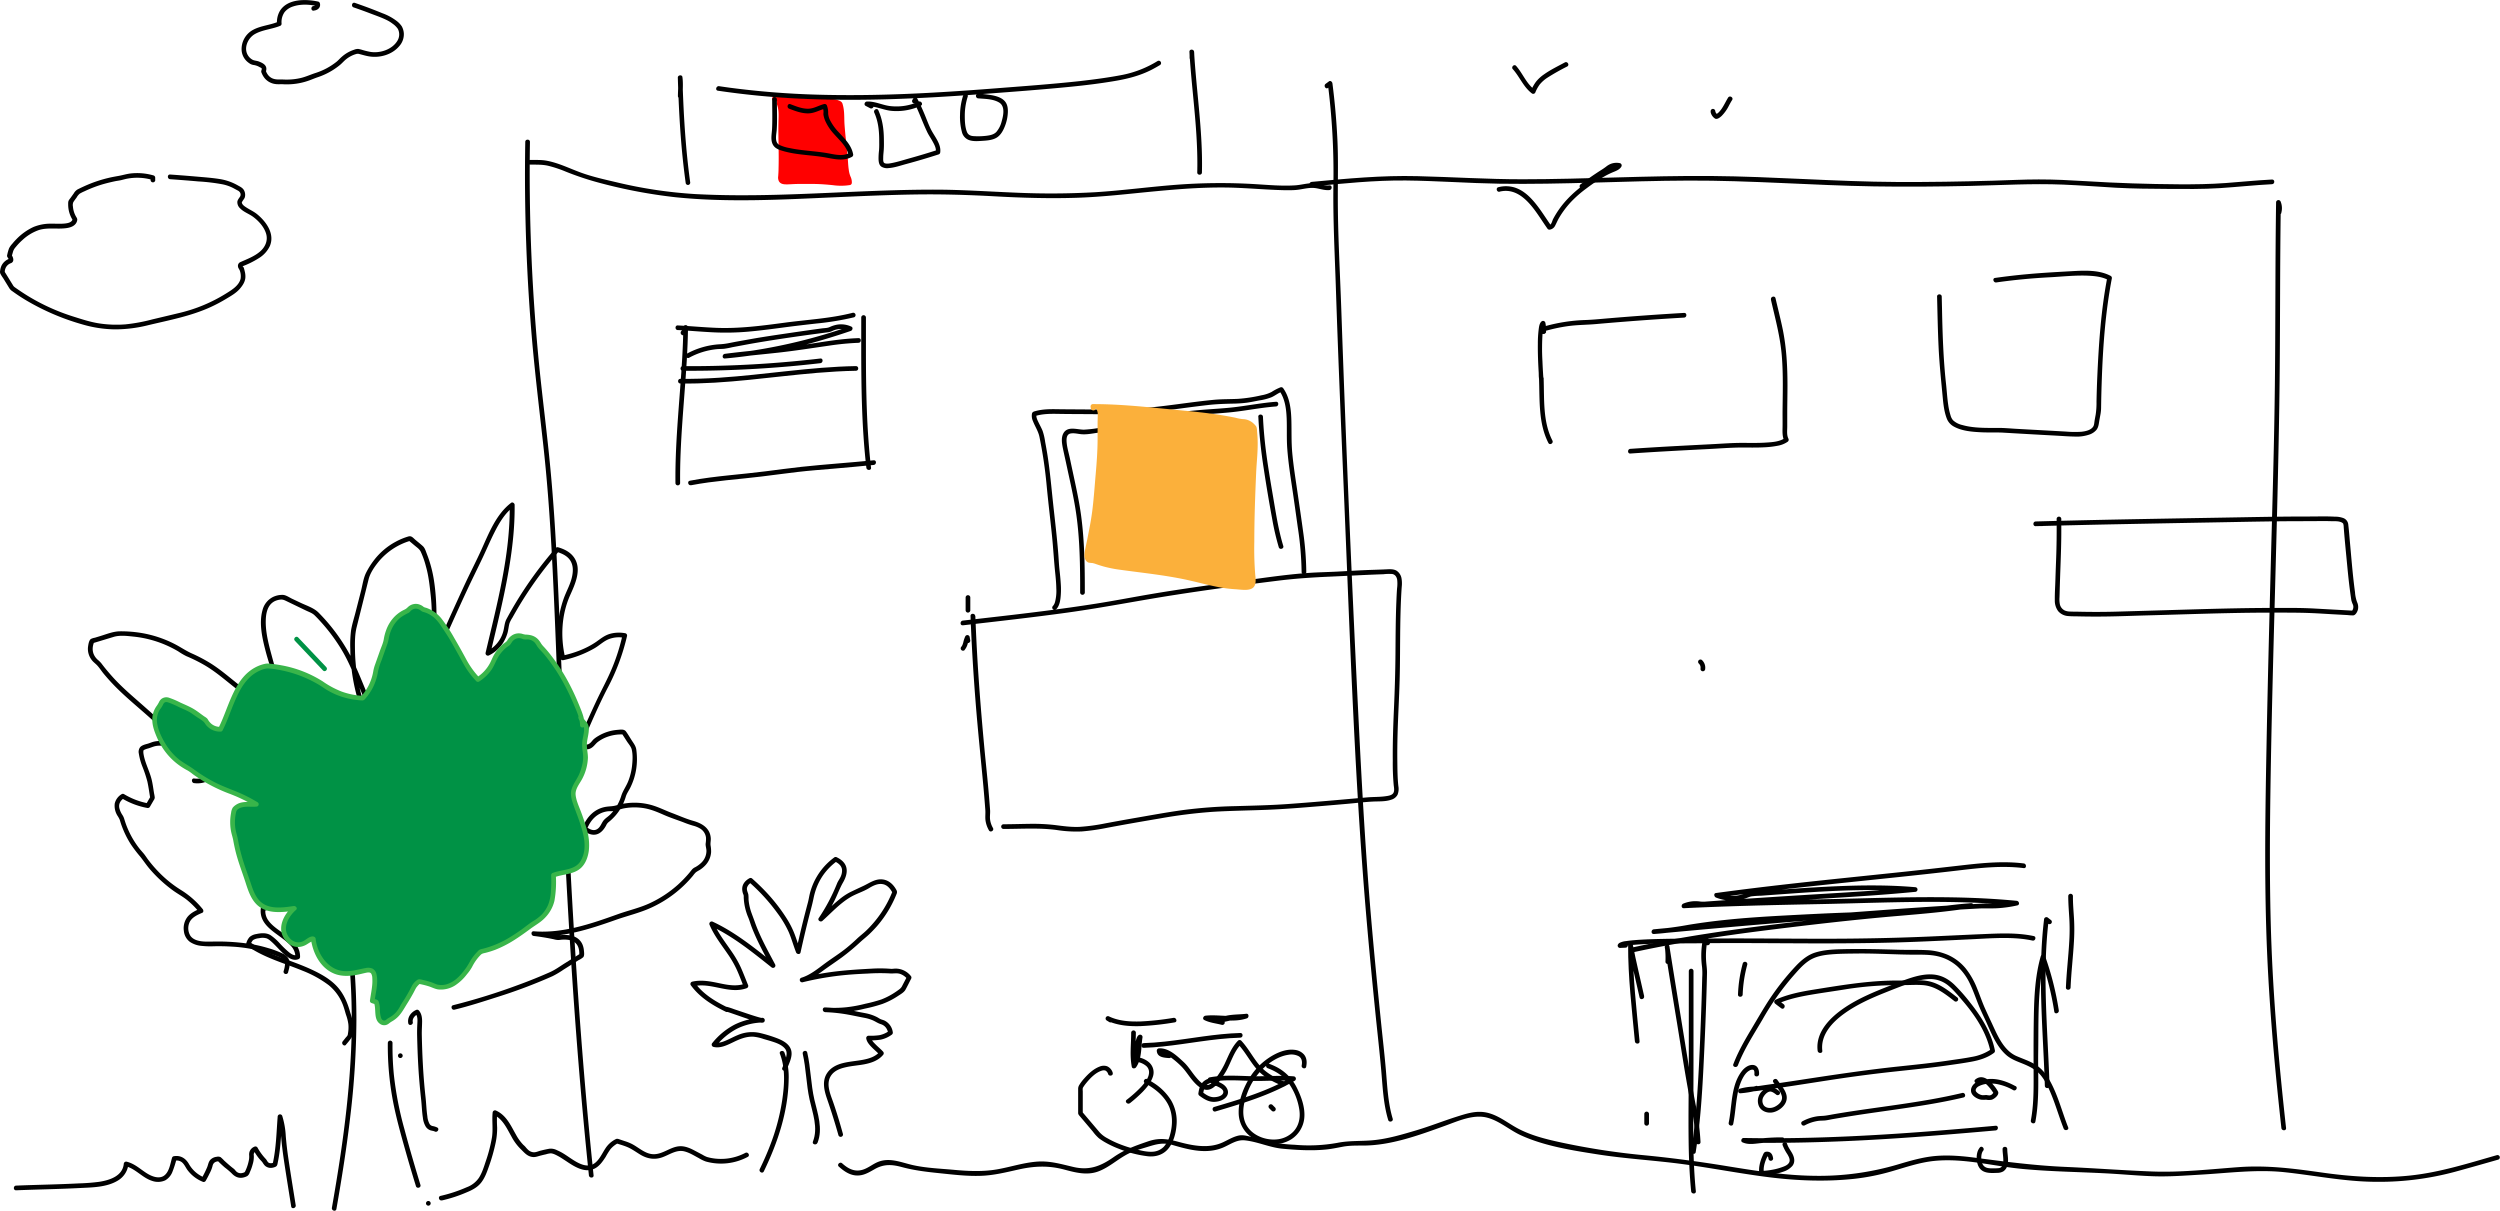<svg id="Layer_1" data-name="Layer 1" xmlns="http://www.w3.org/2000/svg" viewBox="0 0 1600.94 775.32"><defs><style>.cls-1{fill:red;}.cls-2,.cls-3{stroke:#000;stroke-miterlimit:10;}.cls-3,.cls-6{fill:#fbb03b;}.cls-4{fill:#009245;}.cls-5{fill:#39b54a;}</style></defs><path class="cls-1" d="M617,180c11,.75,22,1.24,33,1.68a13.77,13.77,0,0,1,9,1.42,21.53,21.53,0,0,1,1.1,8c.37,9.95,1.78,19.76,2.67,29.67a33.88,33.88,0,0,0,1.27,9.13,6.42,6.42,0,0,1,1,3.9c-5.31,1.12-11.4-.25-16.81-.54-6.28-.34-12.55-.26-18.84-.22-1.1,0-6.19.65-7.4-.14-1.54-1-1.19-2.16-1.08-4,.59-10.65,0-21.2,0-31.86,0-4.56.76-9.76-1-14" transform="translate(-121.11 -116.72)"/><path class="cls-1" d="M617,181.5c7.13.48,14.28.86,21.42,1.19q5.3.24,10.59.45c1.62.07,3.2-.28,4.83-.11a12.2,12.2,0,0,1,4.41,1.37l-.68-.9c1.3,4.05,1,8.24,1.3,12.44.29,4.39.74,8.76,1.21,13.13s1,8.69,1.23,13.06a36.63,36.63,0,0,0,.74,5.89,12.11,12.11,0,0,0,.92,3,5.58,5.58,0,0,1,.62,2.78l1.1-1.45a31.64,31.64,0,0,1-9.32.08c-3.19-.31-6.36-.67-9.57-.79a166.32,166.32,0,0,0-18.14,0c-1,.07-1.95.13-2.93.14-.64,0-1.72,0-2-.28-.6-.55-.31-1.52-.26-2.25.12-1.75.18-3.51.22-5.26.19-6.85,0-13.71-.11-20.56,0-3.56,0-7.11.09-10.67.11-3.41.08-6.92-1.18-10.14-.7-1.77-3.61-1-2.9.8,1.18,3,1.18,6.17,1.08,9.34-.11,3.4-.14,6.78-.09,10.18.09,7.18.31,14.36.1,21.54,0,1.7-.11,3.41-.23,5.11a5.32,5.32,0,0,0,.46,3.2c1.16,2,3.43,2,5.46,2,2.2-.06,4.38-.25,6.59-.27,3.64,0,7.27,0,10.91,0,3.9.08,7.76.37,11.64.78a36.35,36.35,0,0,0,11-.1,1.52,1.52,0,0,0,1.1-1.44,8.57,8.57,0,0,0-.83-3.92,16,16,0,0,1-1.14-4.44c-.48-3.14-.49-6.37-.81-9.53-.67-6.48-1.45-13-1.91-19.44-.21-3.05-.07-6.16-.44-9.18a22.35,22.35,0,0,0-.86-4.12c-.48-1.45-1.76-1.85-3.13-2.33a14.63,14.63,0,0,0-4.05-.8c-1.48-.1-2.93.19-4.41.14-3.28-.1-6.57-.27-9.85-.42-7.39-.33-14.78-.72-22.16-1.22-1.93-.13-1.92,2.87,0,3Z" transform="translate(-121.11 -116.72)"/><path class="cls-2" d="M419.5,196.5" transform="translate(-121.11 -116.72)"/><path d="M457.48,207.59a1236.59,1236.59,0,0,0,4.58,129.55c1.94,21.21,4.46,42.37,6.84,63.54,2.43,21.71,4.06,43.51,5.28,65.32,2.38,42.78,3.64,85.62,5.48,128.42,1.87,43.28,4,86.55,6.69,129.79,3,48.46,6.84,96.87,11.88,145.16.2,1.9,3.2,1.92,3,0-9-86.17-14-172.69-17.87-259.22-1.92-42.8-3.31-85.64-5.37-128.44-1.05-21.82-2.39-43.63-4.46-65.37-2-21.24-4.76-42.4-6.94-63.62a1249.19,1249.19,0,0,1-6.11-145.13c0-1.93-3-1.93-3,0Z" transform="translate(-121.11 -116.72)"/><path d="M971.56,173l2.09-1.57-2.26-1.29A452.19,452.19,0,0,1,975,234.61c-.35,21.95.83,44,1.55,65.9,1.43,43.58,3.28,87.15,5.12,130.72,3.69,87,6.45,174.24,13.45,261.1,2,24.52,4.34,49,6.81,73.48,1.22,12.06,2.61,24.11,3.67,36.19.94,10.7,1.36,21.55,4.47,31.91.56,1.84,3.45,1.05,2.9-.8-2.93-9.74-3.42-19.89-4.27-30-.9-10.71-2.15-21.4-3.24-32.1-2.18-21.41-4.28-42.83-6.14-64.28-3.74-43.38-6.12-86.88-8.27-130.37q-6.47-130.62-11-261.36c-.83-24.17-2.27-48.47-2.23-72.65,0-12.09.31-24.12-.27-36.21s-1.65-24.05-3.18-36c-.12-1-1.23-2.06-2.25-1.3l-2.1,1.56c-1.53,1.14,0,3.75,1.52,2.6Z" transform="translate(-121.11 -116.72)"/><path d="M345,735.71a431.62,431.62,0,0,1,.56,60.71c-1.15,20-3.45,40-6.38,59.82-1.68,11.34-3.56,22.64-5.53,33.92-.33,1.89,2.56,2.7,2.89.79,3.51-20,6.69-40.07,9-60.25a539.14,539.14,0,0,0,3.81-60.64c0-11.46-.42-22.93-1.37-34.35-.16-1.91-3.16-1.93-3,0Z" transform="translate(-121.11 -116.72)"/><path d="M369.46,784.61a189.11,189.11,0,0,0,3,35.62c2.21,12.13,5.64,24,9,35.89q2.89,10.11,6,20.17c.56,1.84,3.45,1.05,2.89-.8-3.6-11.86-7.09-23.74-10.27-35.72a217,217,0,0,1-6.76-34.91,187.55,187.55,0,0,1-.85-20.25,1.5,1.5,0,0,0-3,0Z" transform="translate(-121.11 -116.72)"/><path d="M342.68,785.67a56,56,0,0,0,3.55-4.46c.89-1.38.91-3.82,1-5.44a24.17,24.17,0,0,0-.37-5.5c-.34-1.89-1-3.64-1.56-5.48-1.62-5.84-4-11.51-8.09-16.06-4.48-5-10.71-8.42-16.72-11.21s-12.56-5.07-18.9-7.46c-7.18-2.71-14.28-5.73-20.59-10.18l.69,1.69a5.52,5.52,0,0,1,1.54-2.88,8.83,8.83,0,0,1,3.76-1.15,9.84,9.84,0,0,1,4.94.11,9.45,9.45,0,0,1,2.27,1.47c4,3.34,7.1,7.8,11.51,10.7,2.06,1.36,4.48,2.1,6.81,1a1.52,1.52,0,0,0,.75-1.3c.2-11.73-14.33-15.16-20.17-23.18a10.15,10.15,0,0,1-2-7.61l-1.45,1.1,1.46-.07c1.92-.1,1.94-3.1,0-3l-1.46.07a1.54,1.54,0,0,0-1.45,1.1c-1.91,12.59,12.35,16.84,19.18,24.49a10.34,10.34,0,0,1,2.9,7.1l.74-1.29c-1.45.71-3.44-.63-4.75-1.64a61.9,61.9,0,0,1-6-5.78,32.77,32.77,0,0,0-5.88-5.22c-2.76-1.7-6.19-1.36-9.23-.71a8.54,8.54,0,0,0-4.19,1.87,9.38,9.38,0,0,0-2.16,4.07,1.54,1.54,0,0,0,.69,1.69c10.68,7.53,23.45,10.91,35.38,15.84a69.94,69.94,0,0,1,16.77,9.29,30.24,30.24,0,0,1,9.62,14.23c.53,1.54.92,3.13,1.41,4.69a27.64,27.64,0,0,1,1.52,6.13,21.86,21.86,0,0,1-.27,5.88,7.24,7.24,0,0,1-.19,1.07,7.42,7.42,0,0,1-1.15,1.44l-2,2.51c-1.19,1.49.92,3.63,2.12,2.12Z" transform="translate(-121.11 -116.72)"/><path d="M305.58,739.37c.68-2.37,1.47-5.12.78-7.58a7.33,7.33,0,0,0-4.09-4.38,59.74,59.74,0,0,0-9.42-3.55A87.42,87.42,0,0,0,280,721a138.84,138.84,0,0,0-23.05-1.31c-4.35.07-10.86.37-13.81-3.56a9.2,9.2,0,0,1-.48-9.12c1.61-3,5-4.49,7.95-5.75,1-.42.83-1.7.31-2.36A55.05,55.05,0,0,0,237,686.65a74.9,74.9,0,0,1-14.71-12,81.7,81.7,0,0,1-6.28-7.37c-.89-1.18-1.67-2.44-2.58-3.59s-2.11-2.4-3.09-3.66a56.63,56.63,0,0,1-8.86-16.35c-.29-.87-.57-1.74-.83-2.62a9.51,9.51,0,0,0-1.21-2.53,14,14,0,0,1-1.88-4.22c-.64-2.75.67-4.94,2.93-6.45H199a48.5,48.5,0,0,0,16.38,6.25,1.57,1.57,0,0,0,1.7-.69l2.46-4.24a3.09,3.09,0,0,0,.67-1.8,22.42,22.42,0,0,0-.43-2.56c-.52-3.09-.88-6.26-1.66-9.29-1.43-5.51-4.33-10.65-5.15-16.32a5.93,5.93,0,0,1,0-1.82c.06-.19,0-.12.12-.2a2.36,2.36,0,0,1,.64-.41,15.45,15.45,0,0,1,2.29-.78c1.42-.41,2.75-1,4.18-1.39a13.85,13.85,0,0,1,3.9-.37,42.62,42.62,0,0,1,4.66.91c1.2.18,2.48.06,3.7.19a25.93,25.93,0,0,1,3.71.64,31.16,31.16,0,0,1,14.83,8.8c1.36,1.38,3.48-.74,2.12-2.12a35.08,35.08,0,0,0-13.28-8.72,31.69,31.69,0,0,0-7.38-1.6,26.57,26.57,0,0,1-4-.39,20.67,20.67,0,0,0-4.36-.71,17.07,17.07,0,0,0-4.27.38c-1.48.32-2.83,1-4.27,1.39s-3.48.88-4.65,2.12a4.94,4.94,0,0,0-.89,4.2,38.49,38.49,0,0,0,2.16,8,81.72,81.72,0,0,1,3.29,9.84c.79,3.56,1.25,7.21,1.86,10.81l.15-1.16-2.95,5.09,1.69-.69a46.26,46.26,0,0,1-15.67-5.95,1.48,1.48,0,0,0-1.51,0,9.46,9.46,0,0,0-4.45,6,12,12,0,0,0,1.87,8,16,16,0,0,1,1.3,2.36c.27.8.49,1.62.76,2.42.53,1.58,1.13,3.13,1.78,4.66a59,59,0,0,0,4.63,8.75,86.72,86.72,0,0,0,6,7.86c2,2.5,3.79,5.23,5.89,7.7a87.6,87.6,0,0,0,14.76,13.71c3.05,2.25,6.42,4,9.38,6.39a53.65,53.65,0,0,1,7.83,7.9l.31-2.35c-2.88,1.22-5.87,2.68-7.89,5.16a11.86,11.86,0,0,0-2.36,9,9.86,9.86,0,0,0,3.89,7.06,15.77,15.77,0,0,0,7.44,2.55,53.57,53.57,0,0,0,8,.24q5.6-.12,11.19.22a95.63,95.63,0,0,1,26.22,5.08,46.59,46.59,0,0,1,4.77,1.85,7,7,0,0,1,2.68,1.83,3.66,3.66,0,0,1,.61,2.37,18.53,18.53,0,0,1-.92,4.58,1.5,1.5,0,0,0,2.89.8Z" transform="translate(-121.11 -116.72)"/><path d="M245.45,618.22a15.69,15.69,0,0,0,6.43-.48c1.91-.56,3.42-1,3.84-3.07a13.41,13.41,0,0,0-.86-8.52,16.3,16.3,0,0,0-6.45-6.64c-.87-.53-1.8-.93-2.68-1.43a19.27,19.27,0,0,1-3.13-2.65q-2.85-2.62-5.72-5.23Q225.72,580,214.45,570c-7.13-6.35-14.52-12.41-20.95-19.49q-2.56-2.84-5-5.82c-.87-1.08-1.72-2.17-2.55-3.28a19.33,19.33,0,0,0-2.34-2.27c-3.45-3.24-3.9-7.23-2.12-11.49l-1.05,1,13.52-4.1c4-1.2,8.77-.57,12.86-.14a70,70,0,0,1,23.48,6.77q2.52,1.23,4.92,2.65a44.37,44.37,0,0,0,5.22,3.08,100.87,100.87,0,0,1,11.42,5.64c7.43,4.29,13.64,9.87,20.38,15.09q12.6,9.76,25.58,19a1.46,1.46,0,0,0,1.52,0c2.34-1.62,4.32-3.74,4.64-6.69.36-3.35-1.73-6.13-2.38-9.29-1.55-7.58-4-14.83-6-22.27s-4.22-15.13-4.32-23c0-3.66.32-7.7,2.44-10.81a8.69,8.69,0,0,1,3.95-3.16,12.08,12.08,0,0,1,2.9-.72c1.75-.21,2.81.41,4.39,1.16L317,507.67c1.84.88,4,1.6,5.47,3s2.8,2.85,4.13,4.32a113.53,113.53,0,0,1,13.57,18.34c4.4,7.41,7.45,15.32,10.9,23.18,3.69,8.43,6.79,17.06,7.41,26.31l1.9-1.44a7.35,7.35,0,0,1-5.35-6.54c-.21-1.85.39-3.76-.16-5.52-.7-2.3-1.51-4.57-2.16-6.88a115.07,115.07,0,0,1-4.27-29c-.09-5-.16-10.22,1.06-15.1L353.34,503l3.81-15.28c1-4,3.64-7.86,6.22-11.07A41.7,41.7,0,0,1,384,463l-1.45-.38,4.14,3.48c1.39,1.17,3,2.21,3.82,3.85a53.42,53.42,0,0,1,3.32,9.36c1.79,6.22,2.42,12.46,3.12,18.86,1.46,13.52.33,27.13,0,40.69,0,1.41,2.16,2.14,2.8.75,6.89-14.91,13.48-30,20.4-44.85,3.27-7,6.74-13.95,10.06-20.95,2.56-5.38,4.85-10.9,7.56-16.21,3-5.95,6.62-12.14,12-16.25l-2.25-1.3c.37,32.19-8.16,63.58-15.44,94.67a1.52,1.52,0,0,0,2.2,1.69,22.13,22.13,0,0,0,8.92-7.91,25.47,25.47,0,0,0,2.69-5.74c.76-2.27.85-4.65,1.49-6.92a18.91,18.91,0,0,1,1.89-3.62q1.11-2,2.27-4,2.29-4,4.74-7.89,4.71-7.47,9.94-14.6,6.08-8.26,12.84-16l-1.46.38c3.32,1,6.74,2.51,8.67,5.52s1.92,6.57,1.26,9.89c-1,5.21-3.76,9.73-5.5,14.7a70.31,70.31,0,0,0-3.74,17.8A68.68,68.68,0,0,0,480,538.47a1.54,1.54,0,0,0,1.85,1A68.7,68.7,0,0,0,502,531.75c3-1.77,5.56-4.33,8.83-5.68a18,18,0,0,1,9.95-.93l-1-1.84a125.86,125.86,0,0,1-6.84,21.55c-3,7.22-6.85,14.11-10.15,21.21q-5.08,10.89-9.95,21.88c-.54,1.22-1.92,3.16-1.74,4.5.16,1.18,1.7,2.52,2.63,3.16a5.47,5.47,0,0,0,6.29-.05c1.57-1,2.51-2.64,4-3.75a23.15,23.15,0,0,1,5.11-2.88,26.78,26.78,0,0,1,11.41-1.86l-1.3-.74,3.22,5c1,1.6,2.72,3.44,3.18,5.3.83,3.37.57,7.46.18,10.87a38.32,38.32,0,0,1-2.43,9.54c-1.29,3.25-3.42,6.06-4.45,9.38a30.15,30.15,0,0,1-4.29,8.65,28,28,0,0,1-2.79,3.27c-1.18,1.19-2.67,2.1-3.81,3.29-1.88,1.94-2.26,5-5,6.3-2.4,1.09-4.88-.49-6.75-1.91l.69,1.7c2.27-5.9,6.53-10.44,13-11.41,1.47-.22,3,0,4.47-.24,2.08-.37,4.12-1.28,6.22-1.68a37.1,37.1,0,0,1,13-.1c4.56.79,8.58,2.54,12.78,4.38,3.93,1.72,8.08,3.06,12.1,4.57a64.93,64.93,0,0,0,6.28,2.2,16.77,16.77,0,0,1,4.38,1.74,7.88,7.88,0,0,1,4,6,19.62,19.62,0,0,1-.24,3.83c-.11,1.54.54,3.13.52,4.72a10.62,10.62,0,0,1-3.3,7.48,18,18,0,0,1-3.88,2.84,6.14,6.14,0,0,0-2,1.42c-.65.77-1.25,1.57-1.9,2.34a77.82,77.82,0,0,1-7.19,7.45,73,73,0,0,1-17.51,11.62c-6.71,3.21-13.86,4.74-20.82,7.23-17.16,6.16-35.44,12.5-54,11-1.94-.16-1.87,2.77,0,3q6.45.76,12.8,2.1a13.06,13.06,0,0,0,2.88.49c.76,0,1.54-.17,2.3-.22a20.09,20.09,0,0,1,4.52.17c5.35.92,7,5,6.62,10l.74-1.3-10,6.26c-3.05,1.91-6.08,4.15-9.38,5.62q-10,4.44-20.3,8.19a398.29,398.29,0,0,1-41.75,13c-1.87.46-1.08,3.35.8,2.89,9.78-2.38,19.31-5.52,28.89-8.57s18.81-6.46,28-10.33q3-1.25,5.91-2.55a58.07,58.07,0,0,0,7-4.16l6.33-4,3.34-2.09a13,13,0,0,0,3-1.9c.86-1,.55-3.07.43-4.33a12.63,12.63,0,0,0-.93-3.84,9.36,9.36,0,0,0-4.79-4.86c-3.23-1.47-6.67-1.28-10.12-1.08-2.6.15-5.57-.92-8.15-1.36s-5.4-.84-8.12-1.16v3c17.87,1.47,35.61-4.28,52.22-10.17,7.66-2.72,15.57-4.53,23-7.93a75.4,75.4,0,0,0,26.78-20.51,16.32,16.32,0,0,1,1.82-2.14,21.66,21.66,0,0,1,2.37-1.44,18.87,18.87,0,0,0,3.91-3.27,13.63,13.63,0,0,0,3.47-8.18,22.09,22.09,0,0,0-.35-4.37c-.19-1.48.22-2.95.14-4.45-.36-6.51-5.48-9.61-11.19-11.22-4.68-1.31-9.24-3.38-13.79-5.09s-8.92-4-13.7-5.24A40.48,40.48,0,0,0,523,631a43.43,43.43,0,0,0-7.31,1.47c-2.13.63-4.18.55-6.36.88-7.6,1.16-12.59,6.61-15.27,13.54a1.51,1.51,0,0,0,.69,1.69c2.36,1.79,5.3,3.24,8.33,2.47,2.84-.73,4.83-3.22,6.16-5.69a5.73,5.73,0,0,1,1.57-2.14c.79-.62,1.56-1.27,2.29-2a32.21,32.21,0,0,0,3.76-4.24,32.57,32.57,0,0,0,5-10.13c.62-2.06,1.95-3.83,2.89-5.75a42.84,42.84,0,0,0,2.33-5.76A41.24,41.24,0,0,0,529,603.24a46.62,46.62,0,0,0-.4-6.36c-.3-2.33-1.56-3.92-2.82-5.86s-2.43-4-3.83-5.91c-1.22-1.63-3.55-1.14-5.42-1A28.11,28.11,0,0,0,504.29,588a19.08,19.08,0,0,0-2.89,2c-.86.76-1.47,1.76-2.35,2.51-2.08,1.78-3.72,1-5.22-1V593c5.23-11.89,10.31-24,16.3-35.56a136.09,136.09,0,0,0,12.5-33.35,1.51,1.51,0,0,0-1-1.84,21.75,21.75,0,0,0-9.86.35c-3.49,1-6,3.11-8.87,5.13-6.44,4.44-14.17,7.25-21.77,8.89l1.84,1c-3-13-2.28-27.42,3.22-39.68,3.21-7.16,7.62-16.55,2.68-24-2.38-3.61-6.31-5.59-10.36-6.75a1.47,1.47,0,0,0-1.46.39,245.68,245.68,0,0,0-26,35.71q-2.91,4.88-5.6,9.88c-1.38,2.58-1.33,5.69-2.24,8.49a20,20,0,0,1-10.31,12.12l2.2,1.7c5.73-24.47,12.11-48.92,14.57-74a197.29,197.29,0,0,0,1-21.47c0-1-1.31-2-2.26-1.29-9.71,7.4-14.34,19.71-19.23,30.47-3.1,6.8-6.53,13.44-9.71,20.21-3.57,7.6-7,15.26-10.5,22.92-3.87,8.59-7.73,17.19-11.68,25.74l2.79.76c.39-16.9,1.51-33.73-1.09-50.53a79.8,79.8,0,0,0-2.67-11.54q-.86-2.76-1.92-5.46c-.65-1.67-1.18-3.64-2.52-4.86-1.53-1.38-3.16-2.66-4.74-4-1.39-1.17-2.46-2.73-4.38-2.21a41.27,41.27,0,0,0-8.39,3.48,43.24,43.24,0,0,0-13.72,11.69,50.27,50.27,0,0,0-5,7.89c-1.8,3.51-2.35,7.82-3.3,11.64L349,508c-1,4.09-2.42,8.26-3.08,12.42a73.27,73.27,0,0,0-.48,11.94,118.32,118.32,0,0,0,2.89,25q.75,3.33,1.69,6.61c.59,2.05,1.52,4.11,2,6.18.38,1.72-.11,3.65.13,5.42a11.83,11.83,0,0,0,1.24,4,10.41,10.41,0,0,0,6.23,4.76,1.51,1.51,0,0,0,1.9-1.45,74.22,74.22,0,0,0-6-23.62c-3.06-7.37-6-14.89-9.67-22A118.54,118.54,0,0,0,325.1,509c-3-3-7.58-4.42-11.38-6.22l-5.52-2.61c-1.73-.82-3.88-2.35-5.79-2.49a13.84,13.84,0,0,0-6.49,1.33,12.94,12.94,0,0,0-6.75,8.61c-2.28,8.27-.14,17.63,1.94,25.72,1.4,5.44,3.23,10.75,4.73,16.16.71,2.53,1.35,5.06,1.94,7.62.53,2.26.68,5,1.54,7.13.73,1.81,1.94,3.25,1.72,5.33s-1.61,3.42-3.19,4.51h1.52q-11.88-8.49-23.46-17.39c-6.81-5.26-13.11-11-20.49-15.54a97.9,97.9,0,0,0-11.3-5.92c-3.79-1.68-7.14-4-10.81-5.92a73.37,73.37,0,0,0-22.8-7.44,81.08,81.08,0,0,0-12.35-.89c-4.49,0-8.74,1.81-13,3.1l-3.29,1a9.38,9.38,0,0,0-2.55.81c-1.24.88-1.59,3.31-1.8,4.72a11.54,11.54,0,0,0,2.39,8.82c1,1.32,2.36,2.23,3.48,3.44,1.4,1.52,2.57,3.36,3.89,5a128.06,128.06,0,0,0,8.67,9.52c6.66,6.61,14,12.58,21,18.84q12,10.72,23.81,21.59a26,26,0,0,0,2.87,2.59c.85.56,1.88.89,2.76,1.4a16.25,16.25,0,0,1,4.39,3.52c2.31,2.76,2.67,6.14,1.81,9.54l.68-.89a13.61,13.61,0,0,1-7.82,1.25c-1.91-.23-1.89,2.77,0,3Z" transform="translate(-121.11 -116.72)"/><path d="M431.09,673.37c-1.21-3.14.39-6.39,1.83-9.16,1.55-3,3.51-6,4.21-9.34a1.56,1.56,0,0,0-.69-1.69,7.79,7.79,0,0,0-8.39-.77c-2.78,1.41-4.95,4-7.09,6.19a129.67,129.67,0,0,0-13.8,17.67c-1.09,1.6,1.51,3.1,2.59,1.51A132.71,132.71,0,0,1,421.83,662a46.55,46.55,0,0,1,6.27-6.13,6.9,6.9,0,0,1,3-1.42,5.36,5.36,0,0,1,3.78,1.28l-.69-1.69c-1.39,6.59-8.82,12.89-6,20.09.68,1.78,3.59,1,2.89-.8Z" transform="translate(-121.11 -116.72)"/><path d="M396.71,637.15c-3.76-5.85-6.93-12.22-11.86-17.21a1.47,1.47,0,0,0-1.46-.39c-5.21,1.9-8,6.68-9.34,11.82-1.5,5.71-1.58,11.76-1.49,17.63,0,2.82.17,5.64.16,8.47a1.5,1.5,0,0,0,3,0c0-4.94-.3-9.87-.12-14.81.19-5.14.65-10.79,3.22-15.38a10.33,10.33,0,0,1,5.37-4.84l-1.46-.38c4.74,4.8,7.77,11,11.39,16.6,1,1.62,3.64.12,2.59-1.51Z" transform="translate(-121.11 -116.72)"/><path d="M346.18,679.53a68.56,68.56,0,0,0-13.87-17.72A45.24,45.24,0,0,0,328,658.4c-.73-.52-1.5-1.23-2.46-1a5.19,5.19,0,0,0-1.27.51,5.64,5.64,0,0,0-2.82,3.43c-1.08,3.55.55,7.64,1.93,10.87a86,86,0,0,0,6.5,11.87c1.79,2.82,3.85,5.52,5.52,8.41a1.5,1.5,0,0,0,2.59-1.51c-2.2-3.81-4.91-7.33-7.19-11.11a79.64,79.64,0,0,1-4.44-8.3,22.59,22.59,0,0,1-2.19-7.14,7.68,7.68,0,0,1,0-1.66,5.57,5.57,0,0,0,.13-.56,3,3,0,0,1,.19-.5,2.73,2.73,0,0,1,1.83-1.41l-1.16-.16C333,665.19,339.1,673,343.59,681c.94,1.69,3.53.18,2.59-1.51Z" transform="translate(-121.11 -116.72)"/><path d="M297,658c-6.24-7.32-12.82-14.33-19.56-21.19-1.35-1.38-3.47.74-2.12,2.12,6.73,6.86,13.32,13.87,19.56,21.19,1.26,1.47,3.37-.66,2.12-2.12Z" transform="translate(-121.11 -116.72)"/><path d="M317.57,603.49c2.76-.93,5.56-1.75,8.4-2.4a28.43,28.43,0,0,1,6.79-1.06,4.1,4.1,0,0,1,.74.07c.24,0,.59.18.57.17a2,2,0,0,1,.86.78,21.1,21.1,0,0,1,2,4.66c.65,1.8,3.55,1,2.89-.8-1.19-3.29-2.27-7.38-6.32-7.83a22.5,22.5,0,0,0-7,.82,85,85,0,0,0-9.76,2.7c-1.81.62-1,3.51.8,2.89Z" transform="translate(-121.11 -116.72)"/><path d="M377.48,794.26a1.5,1.5,0,0,0,0-3,1.5,1.5,0,0,0,0,3Z" transform="translate(-121.11 -116.72)"/><path d="M385.45,771.17c-.42-2.06,1.33-4.2,3.17-4.94l-1.46-.38c1.53,1.65,1.32,4.33,1.21,6.41-.14,2.57-.2,5.07-.14,7.64.15,6.8.39,13.59.79,20.37s1,13.41,1.72,20.08c.47,4,.54,8.11,1.17,12.12a13.86,13.86,0,0,0,1.92,5.85,6,6,0,0,0,2.67,2.14c1,.38,2.06.38,3.05.86,1.72.85,3.24-1.74,1.51-2.59a11.23,11.23,0,0,0-2.88-.91,3,3,0,0,1-1.94-1.27,12.24,12.24,0,0,1-1.46-5c-.62-4.09-.71-8.28-1.18-12.39-1.47-13.19-2.1-26.46-2.38-39.72-.06-2.87.16-5.68.2-8.55,0-2.56-.34-5.18-2.14-7.13a1.45,1.45,0,0,0-1.46-.39c-3.44,1.38-6,4.81-5.26,8.63.38,1.89,3.27,1.09,2.89-.8Z" transform="translate(-121.11 -116.72)"/><path d="M395.41,888.8a1.5,1.5,0,0,0,0-3,1.5,1.5,0,0,0,0,3Z" transform="translate(-121.11 -116.72)"/><path d="M310.47,888.53c-1.6-10.16-3.28-20.3-4.77-30.47-.68-4.61-1.2-9.19-1.59-13.84a52.23,52.23,0,0,0-2.24-12.84,1.51,1.51,0,0,0-2.95.4c-.79,10.12-.95,20.32-3.19,30.27l.69-.9a3.78,3.78,0,0,1-3,.28c-1.06-.52-1.33-1.68-2.07-2.49A35.23,35.23,0,0,1,286,851.6a1.55,1.55,0,0,0-2.05-.54,5.39,5.39,0,0,0-3.09,3.36,6.32,6.32,0,0,0-.18,2.29,11.53,11.53,0,0,1-.29,3.41,28,28,0,0,1-2.12,6.36,2.17,2.17,0,0,1-.63.94,4.43,4.43,0,0,1-1.24.42,4.07,4.07,0,0,1-4.17-1.15c-.31-.31-.55-.67-.84-1a12,12,0,0,0-1.4-1.16c-1.82-1.45-3.57-3-5.27-4.56a24.28,24.28,0,0,0-2.32-2.22,3.71,3.71,0,0,0-2.55-.24,6.49,6.49,0,0,0-3.94,1.83c-1.37,1.43-1.44,3.19-2.17,4.91a63.89,63.89,0,0,1-3.58,7.17l1.69-.69a19.9,19.9,0,0,1-9.77-8.65c-2.15-3.73-5.49-5.72-9.82-4.92a1.49,1.49,0,0,0-1,1.05c-1.12,3.73-1.76,9.21-5.33,11.53-2.16,1.4-5,1-7.25.12-2.75-1-5.14-2.85-7.5-4.53-2.75-2-5.59-3.87-8.92-4.69a1.52,1.52,0,0,0-1.89,1.45c-.84,7.85-9.12,10.4-15.78,11.44a125.68,125.68,0,0,1-12.86,1c-6.3.32-12.61.54-18.92.73-7.12.21-14.25.4-21.38.7-1.92.07-1.93,3.08,0,3,13.43-.55,26.88-.74,40.3-1.43,8.19-.42,17.69-.39,24.92-4.84a13.89,13.89,0,0,0,6.72-10.64l-1.9,1.45c6.39,1.56,10.68,7.36,16.91,9.38a11.25,11.25,0,0,0,8.53-.28,10.78,10.78,0,0,0,4.6-5.4,67.53,67.53,0,0,0,2.64-8.24l-1,1.05a5.31,5.31,0,0,1,4.51,1.06c1.59,1.35,2.38,3.43,3.62,5.07a22.89,22.89,0,0,0,9.86,7.44,1.51,1.51,0,0,0,1.7-.69c.89-1.55,1.73-3.13,2.5-4.75a21.38,21.38,0,0,0,1.85-4.65c.47-2.35,2.1-3.14,4.39-3.1L260.4,860c1.48,1.48,3,2.91,4.58,4.28a52,52,0,0,1,4.37,3.7c2.12,2.31,4.64,3.55,7.82,2.74a9.62,9.62,0,0,0,2.32-.9,4.44,4.44,0,0,0,1.53-2.24,31.08,31.08,0,0,0,1.93-5.38,16.07,16.07,0,0,0,.7-5.5,2.63,2.63,0,0,1,1.78-3.06l-2.05-.53a34.11,34.11,0,0,0,3.71,5.59c.71.86,1.58,1.62,2.21,2.53a11.94,11.94,0,0,0,1.38,1.88,5.45,5.45,0,0,0,4.48,1.46,7.62,7.62,0,0,0,2.42-.69c1.18-.58,1.2-1.74,1.45-2.93,2-9.61,2.13-19.44,2.89-29.18l-2.95.4c1.46,4.15,1.85,8.55,2.21,12.9.38,4.63.95,9.19,1.62,13.78,1.5,10.17,3.18,20.31,4.78,30.47.3,1.9,3.19,1.09,2.89-.8Z" transform="translate(-121.11 -116.72)"/><path d="M404,885.48a89,89,0,0,0,15.64-5.08c3.6-1.47,7-3.13,9.5-6.23,2.35-2.95,3.67-6.53,4.9-10.06a116.56,116.56,0,0,0,4.56-16.06,45.53,45.53,0,0,0,.87-9.31,80.35,80.35,0,0,1,0-9.44l-2.26,1.29c5.84,2.64,8.46,8.74,11.45,14a32.6,32.6,0,0,0,5.57,7.66c2.52,2.41,4.5,5.17,8.29,5.41,1.8.12,3.36-.61,5.06-1,1.06-.28,2.13-.53,3.2-.76a13.38,13.38,0,0,1,3-.61c1.72.06,3.71,1.22,5.17,2,1.63.91,3.19,2,4.74,3,5.18,3.48,12.11,8,18.44,4.64,3-1.59,5-4.56,6.8-7.3a49.85,49.85,0,0,1,3.11-5,16.07,16.07,0,0,1,4.9-3.88l-1.16.15c3.18,1,6.44,1.86,9.36,3.5,2.05,1.14,4,2.51,6,3.72,4.42,2.65,9.06,3.46,14,1.74,4.53-1.58,9-5,14-3.87,3.42.79,6.48,2.78,9.55,4.41a22.85,22.85,0,0,0,4.4,2.12,36.17,36.17,0,0,0,26.84-2.94c1.72-.88.2-3.47-1.52-2.59a33.43,33.43,0,0,1-21.86,3.28,27.08,27.08,0,0,1-2.66-.64,17.56,17.56,0,0,1-3-1.49l-5.28-2.79c-2.87-1.52-6.1-2.83-9.41-2.6-5.83.41-10.49,5.08-16.41,5.1-5.28,0-9.4-4.13-13.8-6.45a28.75,28.75,0,0,0-4.64-1.89l-3-1c-.93-.3-1.84-.78-2.8-.37a16.73,16.73,0,0,0-6.83,6.12c-2.55,3.83-4.95,10.07-10.24,10.75-2.79.36-5.71-.85-8.1-2.17-2.88-1.59-5.5-3.6-8.3-5.33a31.77,31.77,0,0,0-4.21-2.2,8.75,8.75,0,0,0-4.78-1c-1.93.33-3.84.76-5.74,1.24-1.45.36-2.89,1.09-4.41,1.07a5.74,5.74,0,0,1-3.51-1.47,17.19,17.19,0,0,1-1.79-1.93c-.45-.54-1-1-1.51-1.48a29.91,29.91,0,0,1-4.61-6.44c-2.67-4.66-5-9.85-9.28-13.26a16.31,16.31,0,0,0-3.4-2.1,1.53,1.53,0,0,0-2.26,1.3c-.53,5.28.39,10.59-.44,15.86a96.25,96.25,0,0,1-4,15.4c-1.19,3.59-2.33,7.36-4.41,10.55a16.26,16.26,0,0,1-7.74,5.95,92.14,92.14,0,0,1-16.73,5.53c-1.89.39-1.09,3.28.8,2.89Z" transform="translate(-121.11 -116.72)"/><path d="M610.24,866.86c8.89-18.34,15.58-38.3,15.91-58.87a45.45,45.45,0,0,0-2.72-17.26c-.69-1.78-3.59-1-2.89.8,3.66,9.46,2.91,20,1.46,29.82a136.2,136.2,0,0,1-7.62,28.54c-2,5.26-4.28,10.4-6.73,15.46-.84,1.73,1.74,3.25,2.59,1.51Z" transform="translate(-121.11 -116.72)"/><path d="M644.62,848.58c3.58-9.09.13-18.68-2-27.67-2.3-9.94-2.29-20.24-4.57-30.18-.43-1.88-3.33-1.09-2.89.8,2.21,9.65,2.24,19.64,4.38,29.31,1.93,8.77,5.63,18.08,2.14,26.94-.71,1.79,2.19,2.57,2.89.8Z" transform="translate(-121.11 -116.72)"/><path d="M625.06,801.31c1.41-3.78,4-8.43,2.53-12.55-1.28-3.64-5-5.62-8.39-7A86,86,0,0,0,608,778.27a23.12,23.12,0,0,0-14.53,1.32c-2.43,1-4.74,2.26-7.15,3.31s-4.93,2-7.46,1.32l.67,2.51a43.16,43.16,0,0,1,13.32-11.13,39.07,39.07,0,0,1,16.64-4.1L608,769.6c.15-.77.9-.85,1.19-1,0,0-.23,0-.23,0s-.35,0,0,0,.06,0,0,0l-.54-.1c-.85-.19-1.69-.43-2.53-.68-2.39-.7-4.76-1.5-7.13-2.3L591.26,763a46.22,46.22,0,0,0-4.58-1.5c-1.15-.27-2.66.32-2.23,1.8.21.76.93,1.09,1.58,1.4l1.51-2.59c-8.08-3.91-16-8.59-21.41-16l-.9,2.2c11.42-2.67,22.62,5.31,34,1.24a1.53,1.53,0,0,0,1-1.85c-1.55-3.77-3-7.61-4.65-11.33a66.64,66.64,0,0,0-5.58-9.79c-4.19-6.2-8.92-12.06-11.86-19l-2,2.05c14.37,6.69,26.67,16.74,39,26.52a1.51,1.51,0,0,0,2.35-1.82c-3.75-7.13-7.69-14.18-10.84-21.61-.79-1.84-1.51-3.71-2.18-5.6s-1.44-3.89-2.14-5.84a33.92,33.92,0,0,1-1.5-5.7,27.25,27.25,0,0,1-.37-3,20.46,20.46,0,0,0-.15-3.14c-.39-1.52-1.19-2.79-.78-4.42a5.47,5.47,0,0,1,3-3.25l-1.82-.24a120.51,120.51,0,0,1,18.37,20.12,65.72,65.72,0,0,1,7.13,12c1.81,4.22,3,8.66,4.68,12.94.48,1.26,2.55,1.58,2.89,0q3.08-14.13,6.76-28.12c.58-2.19,1.1-4.36,1.56-6.58a43.81,43.81,0,0,1,1.49-5.5,37.69,37.69,0,0,1,4.83-9.48,38.52,38.52,0,0,1,8.58-8.66h-1.51c2.29,1.09,4.58,2.73,4.84,5.46a9.08,9.08,0,0,1-.7,4c-.65,1.69-1.83,3.09-2.49,4.74a117.85,117.85,0,0,1-11.71,22.15c-1,1.47,1.14,2.91,2.35,1.82,5.79-5.19,11.1-11.12,17.84-15.13,3.84-2.29,8.28-3.54,12.09-5.88,2.47-1.51,5.48-3,8.46-2.54,3.21.45,5.23,3.15,6.62,5.84l-.16-1.15a71,71,0,0,1-17,25.26c-1.89,1.79-4,3.36-5.87,5.15q-3.1,2.94-6.41,5.65c-4.37,3.57-9.14,6.51-13.67,9.84-4.8,3.53-9.64,7.62-15.43,9.39a1.51,1.51,0,0,0,.8,2.9,190.32,190.32,0,0,1,27.75-4.69c4.61-.43,9.22-.68,13.85-.88a120.76,120.76,0,0,1,14.49-.1c2.1.15,4.11-.37,6.2.24a10.27,10.27,0,0,1,4.87,3.45L702,742l-3,5.74a6,6,0,0,1-1.67,2.26q-1.17.9-2.4,1.74a45.69,45.69,0,0,1-9.41,5,93.66,93.66,0,0,1-10.27,2.75,85.51,85.51,0,0,1-12,2.23,73.86,73.86,0,0,1-13.79.16v3a103.83,103.83,0,0,1,12.81,1.25c4.15.67,8.25,1.62,12.38,2.38a25.44,25.44,0,0,1,5.34,1.59c1.77.77,3.29,1.89,5.12,2.45,2.85.88,4.31,3.08,4.81,5.92l.69-1.69a16.2,16.2,0,0,1-6.3,2.84,39,39,0,0,1-7,.35,1.53,1.53,0,0,0-1.45,1.9c.4,2.23,2.15,4.12,3.68,5.67s3.41,3.06,4.93,4.76v-2.12c-2.71,3.18-6.68,4.42-10.66,5.18-4.28.82-8.66,1.08-12.9,2.14-4,1-7.74,2.84-10.09,6.32-3.49,5.15-1.88,11.44,0,16.86q3.95,11.42,7.2,23a1.5,1.5,0,0,0,2.89-.8c-1.87-6.74-3.87-13.46-6.16-20.08-1.8-5.22-4.85-11.77-1.63-17,2-3.25,5.58-4.7,9.14-5.53,4.07-1,8.26-1.22,12.35-2,4.45-.85,9-2.4,12-6a1.54,1.54,0,0,0,0-2.12c-1.36-1.53-3-2.83-4.44-4.27s-3-2.89-3.39-4.84l-1.45,1.9a43.3,43.3,0,0,0,7.8-.46,18.21,18.21,0,0,0,7-3.14,1.58,1.58,0,0,0,.69-1.7,9.72,9.72,0,0,0-5.32-7.4c-.73-.33-1.5-.5-2.24-.79-.9-.35-1.72-1-2.59-1.43a27.89,27.89,0,0,0-5.95-2.17c-2.2-.51-4.45-.83-6.66-1.31s-4.33-.9-6.52-1.26a110.49,110.49,0,0,0-14.07-1.43c-2-.07-1.9,2.84,0,3a80,80,0,0,0,25.42-2.21,94.86,94.86,0,0,0,11.24-3,48.56,48.56,0,0,0,10-5.09c1.59-1.06,3.87-2.3,4.81-4,1.28-2.31,2.43-4.72,3.64-7.07a1.56,1.56,0,0,0-.23-1.81,12.5,12.5,0,0,0-9.71-4.69c-1,0-2,.23-3,.15-1.31-.09-2.62-.18-3.93-.22q-3.81-.13-7.62.07c-9.86.53-19.69,1.11-29.46,2.61-5.5.85-11,2-16.37,3.28l.8,2.9c4.71-1.45,8.82-4.3,12.76-7.19s8.31-5.77,12.39-8.75a142.07,142.07,0,0,0,12-10c1.81-1.65,3.76-3.15,5.54-4.84s3.39-3.39,5-5.2a72.91,72.91,0,0,0,8-11.26q1.78-3.12,3.27-6.41c.44-1,.86-2,1.27-3,.55-1.37.08-2.15-.65-3.35-1.92-3.14-4.79-5.56-8.55-5.91-4.43-.41-7.94,2.16-11.73,4-3,1.42-6,2.8-9,4.27a38.1,38.1,0,0,0-7,4.75c-4.44,3.57-8.39,7.69-12.63,11.48L648,706.2a116.2,116.2,0,0,0,7.13-12c2.08-4,3.57-8.41,5.83-12.34,1.63-2.85,2.91-6.24,2.14-9.55-.74-3.13-3.33-5.27-6.12-6.6a1.48,1.48,0,0,0-1.51,0A41.28,41.28,0,0,0,641.7,683a43.48,43.48,0,0,0-1.86,5.47c-.54,2-.81,4.1-1.35,6.12q-1.93,7.22-3.72,14.48-2,8.32-3.86,16.71h2.89c-1.31-3.42-2.37-6.92-3.65-10.36a55.83,55.83,0,0,0-5-10.11,112.25,112.25,0,0,0-13.24-17.14c-2.88-3.08-5.93-6-9.08-8.8a1.54,1.54,0,0,0-1.82-.23c-2.75,1.51-4.82,4-4.6,7.32a10.86,10.86,0,0,0,.44,2.34c.13.41.36.81.46,1.22a7,7,0,0,1,.06,1.39,37,37,0,0,0,.85,6.46,35.92,35.92,0,0,0,2,6.25c.87,2.06,1.46,4.23,2.26,6.32,1.57,4.08,3.41,8.06,5.37,12,2.25,4.5,4.66,8.92,7,13.37l2.36-1.82c-12.53-9.93-25-20.18-39.61-27a1.52,1.52,0,0,0-2.06,2.06c2.88,6.8,7.49,12.58,11.62,18.64a67.18,67.18,0,0,1,5.54,9.53c1.7,3.67,3.09,7.48,4.62,11.23l1-1.85c-5.55,2-11.22.89-16.82-.29s-11.41-2.29-17.17-.94a1.5,1.5,0,0,0-.89,2.2c5.69,7.86,13.89,12.91,22.49,17.07,1.73.84,3.25-1.75,1.51-2.59a7,7,0,0,0-.67-.34s-.1-.09-.15-.1c.65.1-.64,2.58-.79,2.71.08-.07-.21,0-.29,0a6,6,0,0,0,1.35.38c1.91.61,3.81,1.28,5.71,1.94,4.55,1.57,9.09,3.25,13.74,4.49,1.22.33,4.08,1.26,4.47-.72a1.52,1.52,0,0,0-1.45-1.9,42.44,42.44,0,0,0-17.84,4.35,45.07,45.07,0,0,0-14.25,11.76,1.52,1.52,0,0,0,.67,2.5c4.38,1.1,8.72-1.07,12.57-2.93,4.11-2,8.49-3.87,13.15-3.59a28.82,28.82,0,0,1,6.4,1.46c1.56.46,3.13.89,4.69,1.37,3.15,1,7.07,2.21,9.17,5,1.28,1.67,1,3.69.52,5.61a68.76,68.76,0,0,1-2.37,6.53c-.68,1.81,2.21,2.59,2.89.8Z" transform="translate(-121.11 -116.72)"/><path d="M658.41,863.91c4.11,3.68,8.71,6.5,14.44,5.3,3.14-.65,5.83-2.37,8.59-3.91,5.77-3.23,10.86-2.92,17.09-1.24,8.06,2.18,15.83,3.09,24.11,3.94,8.8.9,17.62,2,26.48,1.69,8.4-.26,16.29-2.28,24.45-4.09,10.07-2.23,19.08-2.59,29.08.09,7.07,1.89,14.43,3.85,21.59,1.26s12.78-8.12,19.59-11.51c3.85-1.91,7.78-2.92,11.84-4.18,5.74-1.77,10.12-3.11,16.19-1.35,7.61,2.21,15.87,4.54,23.9,3.78a28.59,28.59,0,0,0,8.49-2.06c4.57-1.92,8.69-5.18,13.92-4.66,8.26.83,15.94,4.61,24.3,5.37,9.14.84,18.43,1.4,27.58.52,3.63-.35,7.15-1.09,10.72-1.77,4.61-.87,8.9-.76,13.56-.78,17.76-.1,35.52-6.66,52-12.61,8.34-3,18.19-7.6,27.11-5.26,8,2.09,14.33,8,21.74,11.35,15,6.84,32.43,9.56,48.61,12.11,18.38,2.91,37,3.87,55.38,6.36,18.2,2.45,36.24,6,54.48,8.3,18,2.27,36.3,3,54.43,1.1a140.91,140.91,0,0,0,24.75-4.95c8.9-2.58,17.81-5.67,27.08-6.58,18.76-1.86,37.47,3.33,56,5.12,18.75,1.8,37.6,1.94,56.39,3,9.32.54,18.63,1.41,28,1.72,9.81.33,19.61-.42,29.4-1,18.21-1,36.23-3.52,54.45-1.59,18.66,2,37,5.74,55.85,6.11a187.56,187.56,0,0,0,53-6.32c9.32-2.54,18.62-5.2,27.91-7.85a1.5,1.5,0,0,0-.79-2.89c-18.32,5.22-36.61,11.07-55.63,13.07s-37.8.75-56.61-1.93c-17.79-2.52-35-4.77-53.06-3.45-18.45,1.35-37.09,3.5-55.61,2.79s-37-2.13-55.57-2.94c-19.37-.85-38.24-3.3-57.43-5.84-8.41-1.11-17-1.87-25.45-1.16-8.28.7-16.28,3.06-24.21,5.41a177.75,177.75,0,0,1-54.12,7.29c-18.52-.27-36.85-3.15-55.09-6.13-17.65-2.89-35.22-5.27-53-7a457.83,457.83,0,0,1-55.49-8.64c-8.73-1.93-17.51-4.23-25.47-8.4-6.19-3.25-11.65-7.83-18.45-9.85-7.6-2.25-14.1,0-21.4,2.3-8.5,2.72-16.78,6-25.35,8.57-9.21,2.72-18.49,5.54-28.1,6.4-7.67.68-14.95.14-22.56,1.66a102.85,102.85,0,0,1-27.31,1.22,110.53,110.53,0,0,1-15-1.65c-4.34-.91-8.47-2.46-12.79-3.4-3-.65-5.47-1.48-8.44-.77-3.53.85-6.6,2.79-9.87,4.29-8.83,4.07-18.79,2.21-27.84-.21-7.3-2-12.76-2.93-20.09-.4-8.06,2.77-15,5.2-22.08,10.15-8.19,5.74-15.48,8.56-25.54,6.22-8.13-1.89-15.38-4.14-23.86-3.4s-16.35,3.34-24.59,4.83c-9.24,1.67-18.65,1.27-28,.4-8.77-.81-18-1.12-26.6-3.08-7.24-1.65-14.48-4.93-21.88-2.1-3.51,1.34-6.46,4-10.08,5.1-5.21,1.59-9.33-.68-13.15-4.1-1.43-1.29-3.56.83-2.12,2.12Z" transform="translate(-121.11 -116.72)"/><path d="M559.47,330.9a10.27,10.27,0,0,0,2.18-4.14l-2.95-.39c-.37,25.95-3.46,51.75-4.63,77.67-.33,7.32-.5,14.64-.42,22a1.5,1.5,0,0,0,3,0c-.28-26,2.66-51.8,4.2-77.69.43-7.31.75-14.63.85-21.95a1.5,1.5,0,0,0-2.94-.4,7,7,0,0,1-1.41,2.81c-1.23,1.47.88,3.6,2.12,2.12Z" transform="translate(-121.11 -116.72)"/><path d="M555.15,328.08c7.44.39,14.86,1.07,22.3,1.44a164.82,164.82,0,0,0,22.11-.36c7.46-.64,14.88-1.61,22.3-2.6s14.58-1.83,21.88-2.65a177.7,177.7,0,0,0,24.28-4,1.51,1.51,0,0,0-.8-2.9c-14.16,3.65-29,4.39-43.4,6.32-14.6,1.95-29.18,3.91-43.94,3.33-8.26-.33-16.48-1.11-24.73-1.55-1.93-.1-1.92,2.9,0,3Z" transform="translate(-121.11 -116.72)"/><path d="M672.64,320.06c0,25-.26,50,1.37,75,.47,7.07,1.08,14.13,1.89,21.17.22,1.89,3.22,1.92,3,0-2.85-24.86-3.25-49.89-3.27-74.89,0-7.09,0-14.19,0-21.28a1.5,1.5,0,0,0-3,0Z" transform="translate(-121.11 -116.72)"/><path d="M563.7,427.45c14.91-2.86,30.1-3.74,45.14-5.59,7.69-.94,15.35-2,23-2.9s15.1-1.43,22.65-2.08c8.72-.76,17.43-1.54,26.13-2.41,1.9-.19,1.92-3.19,0-3-15.43,1.54-30.91,2.55-46.32,4.21-7.7.83-15.37,1.91-23.05,2.87s-15.25,1.71-22.89,2.5c-8.53.89-17.06,1.89-25.5,3.51-1.89.37-1.09,3.26.8,2.89Z" transform="translate(-121.11 -116.72)"/><path d="M460.61,222.13c4,.06,7.73-.14,11.62.77a77.1,77.1,0,0,1,11,3.65,187.14,187.14,0,0,0,22.18,7.37,328.93,328.93,0,0,0,48.3,9.11c34,3.5,68.5,1.49,102.52,0,16.94-.75,33.88-1.51,50.83-1.77,17.16-.27,34.24.25,51.37,1.2s34.43,1.46,51.64.93,34-2.59,51-4.19,34.36-2.92,51.57-2.23c8.49.34,17,1,25.46,1.37,4.11.15,8.27.33,12.38.07,3.83-.24,7.7-1.5,11.52-1.35,3.56.13,6.81,1.71,10.43,1.38,1.91-.17,1.92-3.18,0-3-3.59.33-6.88-1.29-10.43-1.38-3.84-.11-7.69,1.11-11.52,1.35-8.4.54-17-.25-25.36-.76a368,368,0,0,0-50.9.41c-17.2,1.32-34.32,3.65-51.54,4.74a499.53,499.53,0,0,1-51.63.27c-17-.69-33.92-1.88-50.93-1.91s-34.23.59-51.34,1.32c-34,1.45-68.16,3.36-102.24,1.53a288.89,288.89,0,0,1-50.31-7.49c-7.84-1.84-15.87-3.59-23.44-6.39-7.08-2.61-14-6.06-21.44-7.47-3.58-.68-7.11-.47-10.74-.52-1.93,0-1.93,3,0,3Z" transform="translate(-121.11 -116.72)"/><path d="M738.77,533a10.22,10.22,0,0,0,2-3.91c.17-.6.33-1.2.51-1.8.09-.31.2-.63.32-.94a1,1,0,0,1,.08-.21s-.13.28,0,.05.16-.33.25-.5l-2.74-.36.36,2.12a1.51,1.51,0,0,0,1.85,1,1.55,1.55,0,0,0,1-1.84l-.37-2.12a1.51,1.51,0,0,0-2.74-.35A18.29,18.29,0,0,0,738,528c-.08.28-.16.56-.25.84l-.16.46c0,.07,0,.14-.08.2s-.11.27,0,.08-.05.1-.05.12l-.1.19-.21.39-.27.42-.06.08-.1.12a1.5,1.5,0,0,0,2.12,2.12Z" transform="translate(-121.11 -116.72)"/><path d="M739.47,499.36v8.15a1.5,1.5,0,0,0,3,0v-8.15a1.5,1.5,0,1,0-3,0Z" transform="translate(-121.11 -116.72)"/><path d="M745.73,517.29q.06-3-.11-6.06c-.11-1.91-3.07-1.94-3,0,.66,18.29,1.79,36.55,3.22,54.79s3.34,36.13,5,54.21q.69,7.59,1.25,15.19c.17,2.28-.19,4.53.13,6.82a17.78,17.78,0,0,0,2.17,6.2c.94,1.69,3.54.18,2.59-1.51a14.62,14.62,0,0,1-1.83-5.29c-.26-2,.11-4,0-6q-.5-6.74-1.09-13.47c-.79-8.92-1.78-17.82-2.61-26.73-1.66-17.89-3.14-35.79-4.25-53.72q-.93-15.24-1.5-30.51h-3q.17,3,.11,6.06c0,1.93,3,1.93,3,0Z" transform="translate(-121.11 -116.72)"/><path d="M737.71,517.16c22.5-2.6,45-5.09,67.46-8.22s44.78-7.56,67.23-11.08c22.26-3.48,44.63-6.49,67-9.27,11.22-1.4,22.4-2.13,33.69-2.62s22.58-1.16,33.89-1.52a31.78,31.78,0,0,1,5.6-.16c1.9.28,2.91,1.82,3.24,3.61a22.57,22.57,0,0,1-.07,5.63c-.2,2.72-.32,5.44-.43,8.16-.48,11.35-.5,22.71-.59,34.06s-.44,22.81-.94,34.22c-.5,11.24-.89,22.48-.78,33.72a156.31,156.31,0,0,0,.59,15.76c.17,1.58.66,3.73-.27,5.16s-3.12,1.72-4.63,1.95c-4,.61-8.15.43-12.18.79q-8.57.76-17.11,1.51c-11.31,1-22.63,1.95-33.95,2.76-11.1.78-22.24,1-33.36,1.33a313.4,313.4,0,0,0-33.38,2.51C867.53,637,856.42,639.1,845.3,641q-8.25,1.46-16.47,3a124,124,0,0,1-16.16,2.21c-5.44.28-10.76-.49-16.14-1.17A122.72,122.72,0,0,0,780,644.3c-5.42.06-10.83.25-16.25.26a1.5,1.5,0,0,0,0,3c11.28,0,22.55-.82,33.77.64a80.8,80.8,0,0,0,16.44.95,139.79,139.79,0,0,0,16.41-2.38c11.28-2.13,22.59-4.09,33.9-6a320.32,320.32,0,0,1,33.94-4.21c11.4-.68,22.82-.81,34.22-1.26s22.83-1.4,34.22-2.35q8.85-.74,17.67-1.52c5.36-.47,10.73-1.15,16.1-1.41,3.84-.18,8,.09,11.64-1.19a6.58,6.58,0,0,0,4-3.15,10.09,10.09,0,0,0,.53-5.55c-.58-5.25-.6-10.6-.66-15.89-.07-5.76,0-11.52.15-17.28.3-11.54,1-23.05,1.32-34.59s.24-23.08.41-34.62c.08-5.82.22-11.64.48-17.45.12-2.61.26-5.22.46-7.83a18.85,18.85,0,0,0-.2-5.71,7.37,7.37,0,0,0-3.1-4.57c-1.65-1-3.76-1-5.63-.93-5.08.27-10.17.35-15.26.59-5.9.27-11.79.64-17.69.94-5.68.28-11.36.39-17,.76-11.33.75-22.6,2.26-33.85,3.8-11.43,1.55-22.87,3-34.29,4.63s-22.9,3.35-34.31,5.3-22.63,4.13-34,5.93c-22.92,3.64-46,6.38-69,9l-16.74,1.92c-1.89.22-1.92,3.22,0,3Z" transform="translate(-121.11 -116.72)"/><path d="M797.45,506.94c1.77-1.82,2.41-4.41,2.74-6.85a50.12,50.12,0,0,0,.2-9.72c-.18-3-.49-5.91-.81-8.85-.38-3.54-.53-7.1-.81-10.65-.84-10.53-2.11-21-3.25-31.53s-2-20.75-3.61-31.06q-.69-4.27-1.5-8.54a38.17,38.17,0,0,0-1.63-7.09c-.76-1.89-1.77-3.66-2.65-5.5-.69-1.45-1.67-3.33-1.25-5l-1,1.05c4.85-1.53,9.86-1.53,14.89-1.44,5.3.1,10.6.11,15.9.14,10.78.07,21.61.23,32.38-.39s21.2-2,31.76-3.43c5.33-.7,10.65-1.39,16-2s10.41-.76,15.66-.88a81.09,81.09,0,0,0,8.81-.57c2.81-.37,5.6-1,8.38-1.51a34.84,34.84,0,0,0,7.67-2c2.31-1,4.27-2.74,6.69-3.54l-1.69-.68c3.66,5.1,4.47,11.57,4.73,17.69.26,6.51-.1,13,.39,19.53.62,8.4,1.89,16.74,3.14,25.06S951,446,952.17,454.34a206.25,206.25,0,0,1,2.46,28.72,1.5,1.5,0,0,0,3,0,195,195,0,0,0-2-25.65c-1.14-8.47-2.4-16.92-3.63-25.38s-2.64-17.08-3.4-25.7c-.59-6.8-.33-13.57-.52-20.38-.19-7-1-14.66-5.18-20.54a1.56,1.56,0,0,0-1.7-.69,31.34,31.34,0,0,0-5.8,3,22.06,22.06,0,0,1-6.53,2.14,95.31,95.31,0,0,1-15.09,2.28c-5.2.24-10.4.13-15.59.63s-10.52,1.16-15.77,1.84c-10.48,1.36-20.95,2.85-31.5,3.64s-21.37.72-32.06.68l-16.11-.11c-4.93,0-9.88-.34-14.78.37a29.31,29.31,0,0,0-3.57.72c-1.08.29-2.14.47-2.44,1.68a8.16,8.16,0,0,0,.64,4.84c1.33,3.45,3.41,6.44,4.16,10.1a283.87,283.87,0,0,1,4.59,31c1,10.68,2.31,21.33,3.4,32,.83,8.1,1.26,16.23,2.11,24.32.33,3.18.62,6.37.68,9.57a28.5,28.5,0,0,1-.82,8.83,6.28,6.28,0,0,1-1.36,2.56c-1.34,1.39.78,3.51,2.12,2.12Z" transform="translate(-121.11 -116.72)"/><path d="M926.92,383.63a316.1,316.1,0,0,0,3.44,33.05q2.46,16.35,5.48,32.65A162.92,162.92,0,0,0,940,467.16c.56,1.84,3.46,1,2.9-.8-3.12-10.27-4.72-20.89-6.52-31.45-1.85-10.88-3.71-21.76-5-32.73-.7-6.16-1.22-12.35-1.5-18.55-.09-1.92-3.09-1.93-3,0Z" transform="translate(-121.11 -116.72)"/><path d="M938.2,374c-8.36.64-16.6,2.19-24.9,3.26s-16.8,1.38-25.18,2.15c-8.22.74-16.4,1.71-24.51,3.26s-16.19,3.52-24.29,5.27c-4,.88-8.09,1.7-12.17,2.4a83.48,83.48,0,0,1-11.77,1.52c-4.25.1-10.55-2.52-13.25,2.25-1.61,2.83-1,6.5-.41,9.52.76,3.69,1.62,7.37,2.4,11.05,1.76,8.23,3.67,16.44,5.14,24.73,3,16.61,3.47,33.52,3.55,50.36,0,2.12,0,4.23,0,6.35a1.5,1.5,0,0,0,3,0c0-16.4-.19-32.83-2.37-49.11-1.09-8.16-2.79-16.21-4.53-24.26-.87-4.07-1.76-8.15-2.61-12.23-.71-3.4-1.79-6.84-2.12-10.31-.21-2.23-.22-5.38,2.51-5.89,2.21-.42,4.59.24,6.79.45,3.3.32,6.73-.37,10-.84,4-.57,8-1.3,12-2.11,7.89-1.6,15.71-3.51,23.59-5.17a233.26,233.26,0,0,1,24.23-3.77c8.15-.84,16.34-1.25,24.5-2s16.28-2.3,24.44-3.28q3-.36,6-.59c1.91-.15,1.93-3.15,0-3Z" transform="translate(-121.11 -116.72)"/><path d="M562.43,345.8a46.61,46.61,0,0,1,17.71-5.48c1.54-.15,3.11-.1,4.65-.25a52.85,52.85,0,0,0,5.25-1q5.34-1,10.7-2c14-2.49,28-4.53,42.1-6.45l6-.8,2.95-.38a10.1,10.1,0,0,0,2.64-.92,12.82,12.82,0,0,1,10.37-.05l.36-2.75a347.82,347.82,0,0,1-61.76,15.46q-9,1.33-18.06,2.11v3c11.23-1.44,22.51-2.47,33.77-3.7,11-1.2,21.9-2.94,32.84-4.51a169.35,169.35,0,0,1,18.93-1.83c1.93-.06,1.94-3.06,0-3-11.17.36-22.19,2.33-33.22,4s-22.14,2.74-33.24,3.89c-6.37.66-12.73,1.34-19.08,2.16-1.87.24-2,3.17,0,3a322.06,322.06,0,0,0,63.12-12.08q8.81-2.6,17.49-5.59c1.09-.38,1.63-2.17.36-2.75a15.64,15.64,0,0,0-9.27-1.24,19.14,19.14,0,0,0-4.64,1.53c-1.5.68-3.4.64-5,.85-7.35,1-14.68,2.06-22,3.14s-14.68,2.16-22,3.43q-5.61,1-11.19,2l-5.1,1a42.54,42.54,0,0,1-5.39.61,50.28,50.28,0,0,0-20.76,6c-1.69.93-.18,3.52,1.52,2.59Z" transform="translate(-121.11 -116.72)"/><path d="M558.41,354.16q34.35.18,68.62-2.86,9.72-.89,19.4-2c1.9-.23,1.92-3.23,0-3q-34.12,4-68.53,4.74-9.74.21-19.49.15a1.5,1.5,0,0,0,0,3Z" transform="translate(-121.11 -116.72)"/><path d="M556.78,362.31c29.41.44,58.49-4.38,87.72-6.83,8.23-.69,16.49-1.18,24.75-1.32,1.93,0,1.94-3,0-3-29.37.5-58.39,5.54-87.65,7.45-8.26.54-16.54.82-24.82.7-1.93,0-1.93,3,0,3Z" transform="translate(-121.11 -116.72)"/><path d="M833.7,803.77a6.59,6.59,0,0,0-3.62-4.24,6.83,6.83,0,0,0-4.87.23c-3.83,1.47-7.08,4.5-9.76,7.53a28,28,0,0,0-3.17,4.18,4.62,4.62,0,0,0-.75,2.56v6.2l0,6.21c0,1,0,2,0,3s.74,1.66,1.4,2.44l8,9.46a27,27,0,0,0,3.93,4.33,39.64,39.64,0,0,0,3.81,2.5,63.13,63.13,0,0,0,8.84,4.18,73.38,73.38,0,0,0,18.65,4.82c5,.54,9.94-.95,13.15-4.92,3.47-4.28,4.88-10.13,5.26-15.52a26.58,26.58,0,0,0-3.47-15.31,35.42,35.42,0,0,0-11.4-11.35q-1.87-1.21-3.84-2.29c-1.7-.93-3.21,1.66-1.52,2.59,5.83,3.2,11.4,7.39,14.62,13.35s3.25,13.09,1.44,19.57a17.78,17.78,0,0,1-4.11,7.86,10.87,10.87,0,0,1-7.47,3.13c-3.57.13-7.24-.82-10.67-1.69a77.91,77.91,0,0,1-11.7-3.89,58.29,58.29,0,0,1-5.93-2.93,18.46,18.46,0,0,1-5.22-3.91L814.05,828.6l.44,1.06,0-14.14a8.29,8.29,0,0,1,0-2,5.33,5.33,0,0,1,.57-1,22.63,22.63,0,0,1,1.54-2.1c2.64-3.23,6.22-7.06,10.39-8.16a3.33,3.33,0,0,1,2.09.07,3.66,3.66,0,0,1,1.65,2.19c.65,1.8,3.55,1,2.9-.8Z" transform="translate(-121.11 -116.72)"/><path d="M844.72,823.16a88.38,88.38,0,0,0,8.06-7.17c2.69-2.78,5.38-6,6.58-9.71a8.52,8.52,0,0,0-2.66-9.46,13.86,13.86,0,0,0-5.8-2.83c-.6-.15-.65,0-.84-.5a5.28,5.28,0,0,1-.23-.89c-.17-.72,0-.31,0-.14,0-.28,0-.55,0-.83a35.25,35.25,0,0,1,.93-5.59,30.29,30.29,0,0,1,.81-3,8.11,8.11,0,0,1,.32-.83c.29-.63.24-.16-.27,0l-1.85-1.85c-.5,3.16-.64,6.36-1,9.53s-1,6.25-2.74,8.78l2.74.36c-1.32-6.9-.29-14-.28-20.95a1.5,1.5,0,0,0-3,0c0,7.26-1,14.55.38,21.75.27,1.38,2.07,1.31,2.75.36,3.8-5.38,3.11-12.83,4.1-19a1.53,1.53,0,0,0-1.85-1.85c-1.36.36-1.87,2.09-2.25,3.26a40.85,40.85,0,0,0-1.28,5.57c-.5,2.92-1.29,7.56,2.46,8.64a12.1,12.1,0,0,1,5.26,2.5,5.28,5.28,0,0,1,1.88,4c0,3.51-2.72,6.8-4.94,9.26A78.62,78.62,0,0,1,842.6,821c-1.5,1.21.63,3.32,2.12,2.12Z" transform="translate(-121.11 -116.72)"/><path d="M833,768.64l-1.62-1-1.52,2.59c6.66,3.19,14.24,3.81,21.52,3.6a178.89,178.89,0,0,0,22-2.41c1.9-.28,1.09-3.18-.8-2.89a177.26,177.26,0,0,1-20.81,2.29c-6.84.22-14.12-.17-20.4-3.18a1.5,1.5,0,0,0-1.52,2.59l1.62,1c1.63,1,3.14-1.55,1.52-2.59Z" transform="translate(-121.11 -116.72)"/><path d="M853.44,787.74c16.21-.55,32.13-3.86,48.22-5.57,4.56-.48,9.13-.83,13.72-.95,1.93-.06,1.93-3.06,0-3-16.21.45-32.13,3.73-48.21,5.49-4.56.5-9.14.87-13.73,1-1.92.06-1.93,3.06,0,3Z" transform="translate(-121.11 -116.72)"/><path d="M869.74,791.26c-1.32-.11-4.82.17-4.91-1.74l-1.5,1.5c2.92-.14,5.49,1.28,7.78,3a56,56,0,0,1,6.16,5.25c3.11,3,5.32,6.92,8.22,10.16,2.54,2.83,6.34,6.32,10.49,4.86,2.39-.84,4.17-2.82,5.67-4.78a60.23,60.23,0,0,0,4.56-6.73c3.29-5.78,5-12.59,9.74-17.45h-2.12c4.79,5,7.82,11.42,12.49,16.54,4.51,4.95,10.28,7.79,16.37,10.31,1.78.74,2.56-2.16.8-2.89-5.9-2.44-11.35-5.28-15.61-10.17S920.55,788,916,783.16a1.52,1.52,0,0,0-2.12,0c-4.12,4.22-6.11,9.73-8.61,15a51.47,51.47,0,0,1-4.15,7c-1.4,2-2.86,4.4-5,5.76-3.53,2.22-7-1.88-9.07-4.32-2.69-3.14-4.84-6.92-7.89-9.73-4.28-3.93-9.5-9.12-15.78-8.81a1.52,1.52,0,0,0-1.5,1.5c.19,4.28,4.61,4.48,7.91,4.74,1.93.15,1.92-2.85,0-3Z" transform="translate(-121.11 -116.72)"/><path d="M957.58,799.68c.53-2.67.4-5.48-1.41-7.66a9.19,9.19,0,0,0-6-3c-5.87-.76-12,2.06-16.74,5.25A42.09,42.09,0,0,0,920.09,809c-3.33,6-5.84,13.1-5.77,20.07a19.31,19.31,0,0,0,7.09,15.08,24.3,24.3,0,0,0,13.3,5.22,21.51,21.51,0,0,0,13.51-3.19,18.25,18.25,0,0,0,8.07-13c.82-6.88-1.78-14.08-4.84-20.13a29.59,29.59,0,0,0-13.21-13.22,44.07,44.07,0,0,0-4.53-1.94c-1.81-.67-2.6,2.23-.8,2.89,5.26,1.95,10.11,5,13.43,9.6a39.81,39.81,0,0,1,6.85,17.15c.73,5.1-.34,10.25-4,14a16.8,16.8,0,0,1-10.68,4.85c-8.25.7-17.73-3.57-20.38-11.92-1.9-6-.31-12.62,1.9-18.28a42.63,42.63,0,0,1,9.73-15c4.35-4.28,10.27-8.12,16.41-9a10.13,10.13,0,0,1,6.59.92c2.09,1.27,2.37,3.66,1.92,5.89-.37,1.88,2.52,2.69,2.9.8Z" transform="translate(-121.11 -116.72)"/><path d="M904.37,770.12c-3.48-.9-7.26-1.15-10.51-2.78l-.75,2.8c8.79-1,17.9,1.62,26.48-1.29,1.49-.5,1.37-3.16-.4-2.94-5.91.71-12.1.11-17.54,2.94-1.59.82-.44,3.06,1.15,2.74q4.07-.81,8.09-1.84c1.87-.47,1.08-3.37-.8-2.89-2.68.68-5.37,1.29-8.09,1.84l1.16,2.74c4.9-2.54,10.71-1.89,16-2.53l-.4-2.95c-8.29,2.8-17.18.23-25.68,1.18-1.33.15-2.23,2.05-.76,2.79,3.52,1.77,7.46,2.11,11.22,3.08a1.5,1.5,0,0,0,.8-2.89Z" transform="translate(-121.11 -116.72)"/><path d="M937.63,825.93,936,824.3a1.14,1.14,0,0,0-.48-.31,1.36,1.36,0,0,0-1.16,0,1.14,1.14,0,0,0-.48.31,1.5,1.5,0,0,0-.44,1.06,1.58,1.58,0,0,0,.44,1.06l1.63,1.63a1.24,1.24,0,0,0,.48.31,1.36,1.36,0,0,0,1.16,0,1.24,1.24,0,0,0,.48-.31,1.52,1.52,0,0,0,.44-1.06,1.54,1.54,0,0,0-.44-1.06Z" transform="translate(-121.11 -116.72)"/><path d="M900.53,810.29l-1-2.59a1.54,1.54,0,0,0-1.84-1c-2.38.51-4.86,1.34-6.52,3.21s-2.28,4.39-2.63,6.82a1.62,1.62,0,0,0,.69,1.69c2.86,2.15,6,4.08,9.67,3.9,2.89-.14,6.47-1.24,8-3.94s-.13-5.63-2.47-7.25-5.24-2.27-7.36-4.08l-.66,2.51c8.53-1.61,17.31-.92,25.93-.67,9.06.27,18.14-.66,27.18.09l-.76-2.79c-15.51,9.15-32.92,14.3-50.08,19.39-1.85.55-1.06,3.44.8,2.89,17.4-5.16,35.06-10.41,50.79-19.69a1.52,1.52,0,0,0-.75-2.8c-9.19-.76-18.43.19-27.63-.1-8.76-.27-17.61-.85-26.28.79a1.5,1.5,0,0,0-.66,2.5,28.84,28.84,0,0,0,5.88,3.33c1.44.74,4.28,2.07,3.56,4.17s-4.21,2.68-6,2.66c-2.92,0-5.33-1.81-7.57-3.5l.69,1.7c.27-1.87.59-4,1.85-5.5s3.33-2,5.19-2.44l-1.84-1,1,2.59c.67,1.79,3.57,1,2.9-.8Z" transform="translate(-121.11 -116.72)"/><path d="M558.28,178.25c0-4.09.39-8.15-.17-12.21-.23-1.69-3-1.27-2.94.39.51,17.63,1.41,35.26,3.25,52.81q.8,7.42,1.81,14.83a1.51,1.51,0,0,0,1.84,1.05,1.54,1.54,0,0,0,1-1.85c-2.37-17.26-3.66-34.66-4.42-52.06q-.33-7.38-.53-14.78l-2.95.4c.52,3.78.08,7.63.06,11.42a1.5,1.5,0,0,0,3,0Z" transform="translate(-121.11 -116.72)"/><path d="M885.91,153.8c0-1.29,0-2.57-.12-3.85-.12-1.92-3.11-1.94-3,0,1.17,20.07,4,40,4.82,60.1.25,5.7.33,11.4.19,17.1,0,1.93,3,1.93,3,0,.5-20.12-1.91-40.13-3.71-60.13-.51-5.69-1-11.38-1.3-17.07h-3c.09,1.28.13,2.56.12,3.85a1.5,1.5,0,0,0,3,0Z" transform="translate(-121.11 -116.72)"/><path d="M580.83,174.81a531.13,531.13,0,0,0,56.3,5.26c19,.79,37.94.71,56.9.07s37.77-1.82,56.63-3.23,37.73-2.8,56.53-4.68c9.28-.93,18.54-2.07,27.74-3.63,8.25-1.4,16.09-3.35,23.58-7.18,1.86-.95,3.68-2,5.47-3.06a1.51,1.51,0,0,0-1.52-2.6,68.15,68.15,0,0,1-22.11,8.82c-9.15,1.8-18.41,3-27.67,4.07-18.5,2-37.09,3.33-55.64,4.77s-37.36,2.71-56.07,3.46-37.57,1-56.35.46a543.71,543.71,0,0,1-56-4.43c-2.33-.32-4.65-.65-7-1-1.89-.28-2.7,2.61-.8,2.9Z" transform="translate(-121.11 -116.72)"/><path d="M618.59,183.14v-2.93h-3c0,6.32.23,12.68-.07,19-.18,3.75-1.41,8.38,1.48,11.45,1.61,1.72,4.17,2.35,6.37,3a63.94,63.94,0,0,0,8.11,1.62c5.55.8,11.15,1.13,16.69,2,6.26,1,12.6,3.09,18.57-.14a1.55,1.55,0,0,0,.69-1.7c-1.08-5.77-5.38-9.86-9.18-14a32.58,32.58,0,0,1-5.31-7.21,11.49,11.49,0,0,1-1.5-4.77,13.19,13.19,0,0,0-.75-5.06,1.54,1.54,0,0,0-1.85-1.05c-3.52.91-6.62,3-10.36,3-3.92,0-7.6-1.55-11.21-2.92-1.81-.68-2.59,2.22-.8,2.9,3.88,1.47,7.8,3,12,3s7.34-2.11,11.16-3.1l-1.84-1a9.26,9.26,0,0,1,.66,2.53c.08.86-.13,1.73,0,2.59a16.78,16.78,0,0,0,1.47,4.51,31.21,31.21,0,0,0,5.24,7.65c3.67,4.21,8.3,8,9.39,13.79l.69-1.69c-4.89,2.64-10.35.8-15.46,0s-10.07-1.18-15.1-1.79c-2.57-.31-5.13-.69-7.66-1.24a25.58,25.58,0,0,1-6.92-2.12c-3.14-1.76-1.81-6.6-1.61-9.47.45-6.5.11-13.1.11-19.61a1.5,1.5,0,0,0-3,0v2.93a1.5,1.5,0,0,0,3,0Z" transform="translate(-121.11 -116.72)"/><path d="M679.79,183.47,677,182l-.76,2.79c5.71-.32,11,2.74,16.74,3a36.87,36.87,0,0,0,17.81-3.36c1.74-.82.22-3.41-1.52-2.59a34,34,0,0,1-17.18,2.9c-5.39-.37-10.36-3.26-15.85-3-1.4.08-2.16,2.06-.76,2.8l2.82,1.47c1.71.9,3.23-1.69,1.52-2.59Z" transform="translate(-121.11 -116.72)"/><path d="M708,182.27l.52-.94H706c3.37,6.3,5.61,13.08,8.66,19.52,1,2.22,2.47,4.25,3.65,6.41,1,1.84,2.43,4.3,2.06,6.5l1-1q-8.67,2.81-17.46,5.25c-3.9,1.08-7.85,2.39-11.83,3.14-1.33.25-3.2.64-4.5.06-1.09-.5-.89-2.44-.88-3.46,0-1.69.22-3.35.34-5,.17-2.4.12-4.86.08-7.27-.09-6.27-.94-12.39-3.55-18.13-.8-1.75-3.39-.23-2.59,1.52,2.44,5.37,3.09,11.2,3.15,17,0,2.4.08,4.85-.12,7.24a43.15,43.15,0,0,0-.3,5.68c.08,1.65.31,3.48,1.7,4.57a6.89,6.89,0,0,0,4.74,1c3.87-.27,7.6-1.62,11.32-2.62q10.43-2.81,20.7-6.13a1.52,1.52,0,0,0,1-1.05c.88-5.31-3.36-10.12-5.66-14.51-1.62-3.09-2.8-6.45-4.14-9.67-1.5-3.58-3.05-7.14-4.88-10.56a1.51,1.51,0,0,0-2.59,0l-.52.93c-.94,1.69,1.65,3.21,2.59,1.52Z" transform="translate(-121.11 -116.72)"/><path d="M737.89,177.85a42.68,42.68,0,0,0-2,12.29,37.62,37.62,0,0,0,1.2,11.08,7.21,7.21,0,0,0,4.58,5.2c2.78,1,6.26.63,9.15.45s6.48-.53,9-2.32c2.29-1.62,3.68-4.22,4.7-6.76a27.4,27.4,0,0,0,2-9.16c.09-2.6-.25-5.28-2.1-7.26-2-2.17-5.18-3.11-8-3.65a80.44,80.44,0,0,0-8.9-1c-1.92-.15-1.91,2.85,0,3,4.38.34,9.44.32,13.34,2.61,4.08,2.39,2.78,8.35,1.69,12.12a16.55,16.55,0,0,1-3.36,6.71c-1.62,1.74-4.06,2.22-6.34,2.5a43.68,43.68,0,0,1-8.4.22c-1.94-.14-3.44-.87-4.16-2.73-1.23-3.18-1.36-7-1.35-10.37a39.75,39.75,0,0,1,1.88-12.16c.59-1.84-2.3-2.63-2.9-.8Z" transform="translate(-121.11 -116.72)"/><path class="cls-3" d="M759.5,342.5" transform="translate(-121.11 -116.72)"/><path class="cls-3" d="M830,400.11" transform="translate(-121.11 -116.72)"/><path class="cls-4" d="M494,581c0-4.33-2-8.61-3.58-12.59-5.54-13.66-13.61-27.61-23.72-38.2q-3.07-6.29-9.72-5.58-6.6-2.82-10.33,3.92a24.55,24.55,0,0,0-9.42,11.39,25,25,0,0,1-10.07,11.88,55.09,55.09,0,0,1-9.77-14.15q-4.33-7.78-8.9-15.43l-4.33-6.43a20,20,0,0,0-12.09-8.89q-5.37-4.44-10,.94-11.73,5-13.79,19.33l-6.35,18a32.78,32.78,0,0,1-8.55,18.62,48,48,0,0,1-26.28-9.39,76.91,76.91,0,0,0-34.94-11.33c-19.05,3.36-22.55,26.31-29.84,40.59q-6.19.12-9.61-5.83l-8.73-6.09q-6.81-3.4-13.83-6.38-4.81-2.19-6.28,2.76-6.33,7.13-1.94,17.52,5.94,16.1,20.73,23.53a98.26,98.26,0,0,0,27.46,15,90.94,90.94,0,0,1,15.2,7.5c-4.92.5-10.41-1.18-14.12,3.4a29.4,29.4,0,0,0,.53,17.78,114.82,114.82,0,0,0,6.75,24.22c2.79,8,4.72,18.78,14.35,21.31,5.54,1.46,11.24.77,16.8,0-6,5.1-10,13.88-3.69,20.51,2.76,2.87,5.82,3.46,9.57,2.07,1.31-.49,5.15-3.61,6.29-3,.9,7.16,3.63,13,9.08,17.85,6.76,6,15.31,4.71,23.19,2.7,4.21-1.08,6.53-.71,7,4,.51,5.19-.86,10-1.48,15.1a17.54,17.54,0,0,0,2.53.77,10.87,10.87,0,0,1,.83,4.71,21.15,21.15,0,0,0,1.13,6.81q3,3.63,6.05.29a18.16,18.16,0,0,0,8.89-9,127.23,127.23,0,0,0,7.79-13.47l2.63-2.44A49.39,49.39,0,0,1,401,748.78c9.7,1.45,15.83-5.72,20.83-12.93a32.13,32.13,0,0,1,7-9.65l4.4-1.13c10.95-3.07,20.51-10.24,29.55-16.94a23.46,23.46,0,0,0,11.83-14.61,77.39,77.39,0,0,0,.9-16.37c7.27-3,15.76-1.09,19.61-10.21,4.11-9.73.2-19.4-3-28.73-1-3-4.13-9.77-4-13.54.15-4,3.83-8,5.25-11.71a33.65,33.65,0,0,0,2.64-10.74c.1-2.82-.63-5.56-.68-8.37-.07-3.69,1.5-7.39,1.26-11-.22-3.28-3.19-4-3.68-6.81" transform="translate(-121.11 -116.72)"/><path class="cls-5" d="M495.5,581c-.05-4.44-1.8-8.5-3.45-12.55-1.58-3.85-3.25-7.65-5.12-11.36a123.86,123.86,0,0,0-13.64-21.58c-1.27-1.6-2.58-3.15-4-4.66a13.87,13.87,0,0,1-1.82-2.29,13.68,13.68,0,0,0-1.52-2.12c-2.27-2.58-5.16-3.27-8.45-3.36a12.4,12.4,0,0,1-2.18-.54,9.38,9.38,0,0,0-2.42-.23,7.88,7.88,0,0,0-4.16,1.45,9.79,9.79,0,0,0-1.72,1.56c-.56.66-.95,1.51-1.52,2.13a15.52,15.52,0,0,1-2,1.53,22.72,22.72,0,0,0-2,1.8,25.26,25.26,0,0,0-3.78,4.83c-1.11,1.82-1.82,3.81-2.8,5.69a24.21,24.21,0,0,1-8.54,9.23l1.81.23a55.08,55.08,0,0,1-8.45-11.7q-3.75-7-7.78-13.86a100.92,100.92,0,0,0-8.26-12.51,21.49,21.49,0,0,0-9.69-6.75,9.59,9.59,0,0,1-1.29-.39c-.44-.22-.83-.62-1.25-.88a8.77,8.77,0,0,0-2.77-1.12,7.28,7.28,0,0,0-5.42,1.16c-.9.61-1.61,1.56-2.55,2.08-.79.44-1.63.79-2.42,1.26a23.31,23.31,0,0,0-4.2,3.2,23.89,23.89,0,0,0-5.71,9,31,31,0,0,0-1.51,5.75c-.42,2.55-1.63,5.08-2.49,7.51l-3.08,8.73a25.06,25.06,0,0,0-1.14,4.13,32.74,32.74,0,0,1-.81,3.66,31.47,31.47,0,0,1-7.12,12.74l1.06-.44A47.53,47.53,0,0,1,340,559.62a56.83,56.83,0,0,1-12.17-6.53,73.92,73.92,0,0,0-26.31-10.29c-2.31-.44-4.65-.78-7-1a11,11,0,0,0-3.14-.09,22.62,22.62,0,0,0-2.67.66,24.86,24.86,0,0,0-8.32,4.55c-5,4.11-8.29,10-10.91,15.81-3,6.66-5.18,13.68-8.48,20.2l1.29-.75a8.7,8.7,0,0,1-5.6-1.78,10.21,10.21,0,0,1-2.05-2.25,10.33,10.33,0,0,0-.9-1.36,11.41,11.41,0,0,0-1.83-1.3c-2.37-1.66-4.7-3.57-7.2-5s-5.38-2.62-8.06-3.84a52.85,52.85,0,0,0-7.36-3.14,5.23,5.23,0,0,0-4.89.85,5.77,5.77,0,0,0-1.48,2,18.46,18.46,0,0,1-1.65,2.67,14.77,14.77,0,0,0-2.42,5.9c-.82,4.88.8,9.44,2.69,13.87A44.69,44.69,0,0,0,228.47,600a41.75,41.75,0,0,0,10,8.54c.93.57,1.87,1.11,2.84,1.61a28.13,28.13,0,0,1,3.27,2.32q3.31,2.4,6.84,4.52a100.24,100.24,0,0,0,16,7.77,102.8,102.8,0,0,1,17.13,8.2l.76-2.8c-3.19.29-6.43-.21-9.58.47a10.07,10.07,0,0,0-3.79,1.66A8,8,0,0,0,270.1,634a8.17,8.17,0,0,0-1,3.23,31.41,31.41,0,0,0,0,12c.38,1.87,1,3.66,1.36,5.54.38,2.19.84,4.38,1.35,6.54,1.71,7.17,4.45,14,6.69,21,1.63,5.1,3.52,10.67,7.69,14.29,6.44,5.59,16,4.36,23.74,3.22l-1.45-2.5c-5.74,5-10.11,13.76-5.18,20.8,2.4,3.43,6,5.59,10.23,4.9a11.66,11.66,0,0,0,4.47-1.81c.69-.43,1.37-.88,2.08-1.27.3-.16.63-.29.93-.45a3,3,0,0,1,.43-.12c-.31,0-.35,0-.13,0l-1.1-1.44c1.18,9,5.94,18.57,14.79,22.24,4.31,1.79,9.05,1.72,13.59,1,2.31-.37,4.54-1,6.83-1.49,1.08-.22,2.68-.55,3.4.53a6,6,0,0,1,.7,2.82,28.75,28.75,0,0,1-.09,4.82c-.32,3.27-1,6.5-1.44,9.76a1.52,1.52,0,0,0,1.1,1.45,22.35,22.35,0,0,0,2.53.77l-1.05-1.05c1.64,4.18-.38,10.38,3.66,13.43a4.56,4.56,0,0,0,5.21.42c.86-.51,1.55-1.21,2.43-1.69a19.34,19.34,0,0,0,2.48-1.64c3.44-2.65,5.29-6.38,7.56-10q2.07-3.29,3.93-6.71c.58-1.06,1.1-2.16,1.7-3.21a13.43,13.43,0,0,1,2.87-3.06l-1.46.38a52.29,52.29,0,0,1,6.88,1.68c2.15.7,4.17,1.84,6.43,2a17.09,17.09,0,0,0,10.27-2.61,30.58,30.58,0,0,0,7.65-7.23,28.45,28.45,0,0,0,3.23-4.6,31.16,31.16,0,0,1,3.51-5.51c.63-.77,1.29-1.52,2-2.23.86-.89,1.82-1,3-1.28a56.81,56.81,0,0,0,6.41-2,72.17,72.17,0,0,0,11.76-6c3.71-2.33,7.27-4.89,10.79-7.49,3.12-2.3,6.57-4.13,9.26-7a23.23,23.23,0,0,0,6-10.76,68.17,68.17,0,0,0,.91-16.51l-1.1,1.44c5.69-2.26,12.57-1.73,17.28-6.15,2.94-2.76,4.39-6.93,4.94-10.83a34.77,34.77,0,0,0-1.35-14c-1.12-4-2.49-8-4-11.91-1.21-3.14-2.71-6.43-3.08-9.81-.44-4,2.64-7.34,4.32-10.64A31.35,31.35,0,0,0,497.6,602c0-2.72-.65-5.39-.68-8.11s.79-5.36,1.12-8.05c.27-2.15.31-4.39-1-6.26-.9-1.33-2.29-2.3-2.64-3.94-.41-1.89-3.3-1.09-2.9.8a8.25,8.25,0,0,0,2.13,3.68,5.18,5.18,0,0,1,1.51,4.22c-.12,2.31-.77,4.55-1.08,6.83a26.57,26.57,0,0,0,.2,6.9,22.46,22.46,0,0,1,0,7,38.48,38.48,0,0,1-1.91,6.56c-1.39,3.72-4.16,6.8-5.26,10.64-.94,3.24.08,6.58,1.14,9.66s2.39,6.36,3.5,9.58c2.86,8.28,6.09,18.27,1.23,26.48-3.68,6.22-11.86,5.34-17.81,7.71a1.57,1.57,0,0,0-1.1,1.45,78.4,78.4,0,0,1-.14,10.05,26.72,26.72,0,0,1-1.81,9,21.87,21.87,0,0,1-4,6.11,29.47,29.47,0,0,1-6,4.53c-2.51,1.61-4.84,3.6-7.28,5.32s-5,3.45-7.59,5a62.17,62.17,0,0,1-16.76,7.08,12.48,12.48,0,0,0-2.14.58,5.64,5.64,0,0,0-1.47,1.29,33.06,33.06,0,0,0-2.93,3.44c-1.7,2.27-2.83,4.86-4.49,7.14-2.79,3.86-6.14,7.85-10.64,9.72a12.22,12.22,0,0,1-7.46.86c-1.41-.4-2.76-1.13-4.16-1.59a48.82,48.82,0,0,0-4.87-1.35c-1.26-.28-2.83-.92-4-.1a10.83,10.83,0,0,0-3.21,3.43q-2.24,4.41-4.8,8.62c-.93,1.52-2,3-2.83,4.54a21.48,21.48,0,0,1-2.48,3.81,16,16,0,0,1-3.08,2.79,18.72,18.72,0,0,1-1.88,1.13,10.07,10.07,0,0,0-1.7,1.25c-1.27,1-2.71.18-3.17-1.24a17.47,17.47,0,0,1-.77-5,15.7,15.7,0,0,0-.71-5.14,2.13,2.13,0,0,0-1.23-1.5c-.79-.33-1.72-.47-2.53-.77l1.1,1.44c.69-5.45,2.36-11.11,1.27-16.62a5.57,5.57,0,0,0-2.43-3.87,7,7,0,0,0-4.72-.43c-4.57.8-8.85,2.22-13.56,1.93-5.07-.32-9.12-2.82-12.39-6.61A26.75,26.75,0,0,1,323.26,718a1.59,1.59,0,0,0-1.1-1.45c-2.22-.85-4.94,1.82-6.71,2.78-3.19,1.71-6.61.74-8.94-2-5.07-5.89-.82-13.58,4.14-17.89,1.26-1.1-.15-2.7-1.46-2.51-6.36.93-14.5,2.16-20.09-1.86-3.94-2.85-5.77-7.8-7.23-12.24-2-6-4.32-11.94-6-18q-1.49-5.32-2.45-10.76c-.34-1.89-1-3.67-1.35-5.55a26.39,26.39,0,0,1-.51-5.68,29.16,29.16,0,0,1,.8-6.25c.35-1.51,2-2.37,3.44-2.79,3.05-.89,6.37-.25,9.5-.54a1.51,1.51,0,0,0,.76-2.79,95.61,95.61,0,0,0-13.93-7c-4.79-1.93-9.56-3.71-14.15-6.11a98.66,98.66,0,0,1-12.65-7.94c-3.52-2.59-7.45-4.43-10.76-7.36a39.37,39.37,0,0,1-7.84-9.59c-2.23-3.8-4.38-8.29-5-12.69a13.28,13.28,0,0,1,.52-6.07,12.27,12.27,0,0,1,1.27-2.63,17.06,17.06,0,0,0,1.87-2.85c.58-1.51,1.45-2.25,3.09-1.8a49.7,49.7,0,0,1,7.13,3.06c2.81,1.29,5.91,2.46,8.45,4.23l3.71,2.59a27.13,27.13,0,0,1,3.77,2.65c.74.75,1.22,1.82,2,2.61a12.31,12.31,0,0,0,2.53,2.07,11.84,11.84,0,0,0,6.26,1.6,1.48,1.48,0,0,0,1.3-.74c2.85-5.63,4.87-11.65,7.3-17.47s5.17-11.57,9.56-16a22.15,22.15,0,0,1,7.35-5,12.56,12.56,0,0,1,4.81-1.25,49.65,49.65,0,0,1,7.18.92,76.32,76.32,0,0,1,25.69,9.66c1.95,1.17,3.76,2.55,5.74,3.67a50.58,50.58,0,0,0,5.88,2.85A48.48,48.48,0,0,0,349.9,565a26.58,26.58,0,0,0,3.21.29c1.17,0,1.75-.92,2.45-1.75a35.83,35.83,0,0,0,3.55-5.08,34.57,34.57,0,0,0,4.07-11.76,41.12,41.12,0,0,1,2.33-7.28l2.63-7.45,1.27-3.6a25,25,0,0,0,.71-3.22,26.74,26.74,0,0,1,1.76-5.48,20.06,20.06,0,0,1,6.2-7.84,36.32,36.32,0,0,1,4.54-2.58c.9-.49,1.5-1.47,2.38-2a4.32,4.32,0,0,1,2.6-.77,5.58,5.58,0,0,1,2.57.95,13,13,0,0,0,1.32.92,14.06,14.06,0,0,0,1.56.48,18.24,18.24,0,0,1,5.1,2.66c3.55,2.65,5.75,6.67,8.18,10.28,2.95,4.37,5.46,9.07,8.05,13.66,2.35,4.16,4.42,8.41,7.3,12.25a61.79,61.79,0,0,0,4.42,5.26,1.53,1.53,0,0,0,1.82.24,28.11,28.11,0,0,0,7.54-7c2.11-2.86,3.13-6.22,5-9.22a22.36,22.36,0,0,1,3.21-4c.59-.59,1.2-1.14,1.84-1.67a24.3,24.3,0,0,0,2.22-1.62,23.92,23.92,0,0,0,1.36-2,7.14,7.14,0,0,1,1.64-1.51,5.13,5.13,0,0,1,3.69-.68c.76.14,1.44.52,2.18.69a20,20,0,0,0,2.45,0,6.9,6.9,0,0,1,3.73,1.39c1.36,1,1.86,2.5,2.88,3.79,1.19,1.51,2.64,2.86,3.88,4.35a116.07,116.07,0,0,1,13.28,20c2.1,3.95,4,8,5.73,12.12s3.92,8.61,4,13.27a1.5,1.5,0,0,0,3,0Z" transform="translate(-121.11 -116.72)"/><path class="cls-6" d="M821.1,378.13c-.05-.38-.09-.75-.14-1.13a407.49,407.49,0,0,1,42.72,2.64c17.42,1.9,35.25,2.86,52.51,7.06q4.75-.43,8.14,4.1a88.59,88.59,0,0,1,0,22.07c-.91,20-1.7,40.47-1.43,60.55.09,3.79.27,7.56.52,11.33a19.28,19.28,0,0,1-.13,6.39c-1.48,2.92-8.27,1.54-10,1.48-12.31-.39-24.68-4.91-36.89-7-11.57-2-23.1-3.82-34.72-5.1a78.73,78.73,0,0,1-15.92-3.21c-1.26-.38-2.52-.81-3.76-1.29-1.11-.2-2.21-.35-3.32-.44-2.3-1.63-1.65-3.52-.94-7.28,1.93-10.18,4.17-19.67,5-30.28,1.08-13.75,2.82-27.39,2.78-41.27,0-3.65,0-7.31,0-11,0-2.52.49-5.66-.86-7.65" transform="translate(-121.11 -116.72)"/><path class="cls-6" d="M822.6,378.13c-.05-.38-.09-.75-.14-1.13l-1.5,1.5a408.36,408.36,0,0,1,42.23,2.59c13.83,1.49,27.75,2.4,41.47,4.77q5.13.87,10.19,2.06c1.22.29,2.43.12,3.64.41a7.21,7.21,0,0,1,3.34,1.89,3.07,3.07,0,0,1,1.11,1.56,17.85,17.85,0,0,1,.25,2.44c.15,1.79.24,3.59.29,5.38a88.68,88.68,0,0,1-.39,10.56c-.68,7-.81,14.08-1.08,21.12s-.47,14.15-.59,21.23-.22,14.28,0,21.41c.08,3.44.2,6.9.48,10.34a29.71,29.71,0,0,1,.19,4.62c-.09,1.3,0,2-1.31,2.34a14.38,14.38,0,0,1-5.47.1c-2.38-.24-4.76-.31-7.13-.58-6.74-.76-13.34-2.51-19.92-4.1a370.48,370.48,0,0,0-41.21-7c-6.75-.84-13.48-1.49-20-3.5-1.43-.44-2.84-1-4.26-1.42-1.21-.39-3.35-.18-3.9-1a2.87,2.87,0,0,1-.27-2.08c.17-1.46.53-2.93.81-4.38,1.26-6.49,2.65-13,3.64-19.51,1-6.82,1.45-13.71,2.08-20.57.64-7,1.3-14.05,1.62-21.1s0-14.05.24-21.08c.08-2.59.34-5.36-1.09-7.67-1-1.63-3.61-.13-2.59,1.52a6.85,6.85,0,0,1,.75,3.84c0,1.68-.1,3.36-.1,5,0,3.65,0,7.3,0,11-.06,7.23-.58,14.44-1.21,21.64s-1.14,14.65-2,21.93c-.77,6.76-2.13,13.43-3.45,20.1-.62,3.1-1.44,6.25-1.75,9.39-.18,2,.57,4.53,2.66,5.24a15.5,15.5,0,0,0,2.37.28,13.19,13.19,0,0,1,2.4.69q2.49.87,5,1.57a79,79,0,0,0,10,2c14.35,2,28.81,3.43,43,6.49,6.94,1.49,13.77,3.44,20.75,4.73a81.77,81.77,0,0,0,10.1,1.28c1.85.11,3.69.35,5.54.42s4.22,0,5.88-1.16c2.41-1.67,2-5.56,1.7-8.11a205,205,0,0,1-.63-21.61c0-14.63.54-29.26,1.17-43.88.32-7.37,1.27-14.69.93-22.08q-.12-2.44-.36-4.89a8,8,0,0,0-.43-2.71,8.54,8.54,0,0,0-1.53-1.81,10.21,10.21,0,0,0-6.86-3.07,26.57,26.57,0,0,1-4.89-.88q-2.6-.55-5.21-1c-3.62-.66-7.26-1.2-10.9-1.69-7-.93-14.06-1.6-21.1-2.28-14.45-1.38-28.85-3-43.37-3.57q-5.4-.21-10.8-.22a1.5,1.5,0,0,0-1.5,1.5c0,.38.09.75.14,1.13.24,1.89,3.24,1.91,3,0Z" transform="translate(-121.11 -116.72)"/><path class="cls-4" d="M330.06,543.94l-18-19c-1.33-1.41-3.45.72-2.12,2.12l18,19c1.33,1.41,3.45-.72,2.12-2.12Z" transform="translate(-121.11 -116.72)"/><path d="M220.5,232v-1.5a1.52,1.52,0,0,0-1.1-1.45,37.65,37.65,0,0,0-14.7-1.24c-2.53.3-4.92,1.06-7.4,1.51-2.28.41-4.56.8-6.81,1.35A84.2,84.2,0,0,0,177.28,235c-2.19.93-4.35,1.94-6.46,3a6.86,6.86,0,0,0-2.44,2.52l-2.22,3.11a9.52,9.52,0,0,0-1.18,1.74,5.91,5.91,0,0,0-.21,1.88,19.69,19.69,0,0,0,.29,3.75,18.6,18.6,0,0,0,2.77,6.9l-.15-1.15c-.35,2.41-3.08,2.9-5.13,3.11-2.83.29-5.66.07-8.49.1a28.77,28.77,0,0,0-11.6,2.15,36.86,36.86,0,0,0-10.94,7.87,36.43,36.43,0,0,0-2.48,2.78,13,13,0,0,0-2.14,3,30.29,30.29,0,0,0-1.18,4.19,1.76,1.76,0,0,0,.33,1.68c.37.56.67.89.52,1.6l1.05-1a9,9,0,0,0-5.42,4.36,10.69,10.69,0,0,0-1,3.49,3.31,3.31,0,0,0,.1,1.82,24.16,24.16,0,0,0,1.82,2.93l2.71,4.41c.48.77.93,1.55,1.43,2.31a6.48,6.48,0,0,0,1.87,1.74q4.13,3,8.45,5.59a152,152,0,0,0,36.58,15.67,77.07,77.07,0,0,0,20.74,3.09,87.41,87.41,0,0,0,21.3-2.72c13.51-3.23,27.29-5.79,40-11.65a99.25,99.25,0,0,0,9.72-5.16c3.09-1.86,6.46-3.74,8.81-6.5,1.7-2,3.2-4.19,3.49-6.85a12.12,12.12,0,0,0-.26-3.75c-.14-.68-.31-1.34-.5-2a4.67,4.67,0,0,0-.37-1.09c-.23-.39-.82-.58-.58-1.08l-.9.69a55.62,55.62,0,0,0,11.21-5.46,18.11,18.11,0,0,0,7.1-7.79c3.28-7.77-2.2-15.45-8-20.27-2.18-1.82-4.77-2.93-7.13-4.49-1-.64-2.3-1.51-2.71-2.66-.22-.64-.05-.67.25-1.2.55-1,1.42-1.79,1.63-2.89a6.08,6.08,0,0,0-.73-4.43c-1-1.55-2.5-2.13-4-3a33.93,33.93,0,0,0-11.62-4c-4.81-.76-9.7-1.1-14.55-1.53q-8.51-.74-17-1.33c-1.93-.14-1.92,2.86,0,3q9,.63,18,1.42a123.77,123.77,0,0,1,15.36,1.82,26.36,26.36,0,0,1,7,2.41l2.83,1.53a3.53,3.53,0,0,1,1.74,1.67,2.58,2.58,0,0,1-.06,2.13c-.64,1.11-1.66,2.12-1.83,3.44a5.32,5.32,0,0,0,1.76,4.23c2.37,2.45,5.68,3.47,8.36,5.46,3.57,2.65,7.09,6.55,8.33,10.89s-.59,8.45-3.95,11.34c-3.69,3.18-8.35,4.84-12.72,6.82a2.62,2.62,0,0,0-1.36,2.8c.12,1.08.93,1.74,1.21,2.73a10.23,10.23,0,0,1,.44,5.08c-1.13,4.51-5.77,7.22-9.41,9.49A99.47,99.47,0,0,1,236.5,317c-5.91,1.43-11.83,2.82-17.75,4.23a110.07,110.07,0,0,1-17.36,3.21,73.53,73.53,0,0,1-16.9-.64c-5.67-.89-11-2.66-16.43-4.37a131.51,131.51,0,0,1-29.35-13.35q-3.37-2.09-6.63-4.35c-.54-.38-1.09-.76-1.62-1.15a4.08,4.08,0,0,1-1.14-1.37L127,295.45l-2.33-3.78c-.34-.55-.56-.73-.49-1.36a7.17,7.17,0,0,1,.42-1.7,5.75,5.75,0,0,1,3.51-3.36c2.55-1,1.44-4.1.07-5.67l.38,1.46.94-3.31a7.63,7.63,0,0,1,1.67-2.78,37.83,37.83,0,0,1,4.28-4.49A29.84,29.84,0,0,1,146.12,264c5.79-1.75,11.85-.34,17.75-1.23,2.32-.35,4.9-1.2,6.11-3.38a5.16,5.16,0,0,0,.58-1.65c.19-1.1-.52-1.82-1-2.74a15.08,15.08,0,0,1-1.74-6,5,5,0,0,1,.25-2.83c.62-1,1.39-2,2.08-2.92a8.79,8.79,0,0,1,2-2.5,24.75,24.75,0,0,1,3-1.51,80.5,80.5,0,0,1,12.5-4.73q3.65-1,7.37-1.78c1.25-.24,2.54-.38,3.78-.68s2.63-.7,4-.95a34.78,34.78,0,0,1,15.84.82l-1.1-1.44V232a1.5,1.5,0,0,0,3,0Z" transform="translate(-121.11 -116.72)"/><path d="M322,123.5c2.54-.13,4.76-2.07,3.92-4.77a1.5,1.5,0,0,0-1.05-1c-8-1.73-19.91-1.91-24.66,6.21a14.56,14.56,0,0,0-1.73,8l.75-1.29c-5.08,2.15-10.75,2.46-15.71,5a14,14,0,0,0-7.67,13.48,10.7,10.7,0,0,0,3.72,7.2,14.36,14.36,0,0,0,1.91,1.36,7,7,0,0,0,2.47.72,11.41,11.41,0,0,1,2.33.72c.43.2.84.44,1.26.67a5.2,5.2,0,0,1,.94.48.86.86,0,0,1,.21.92,8.11,8.11,0,0,0-.31,1.27,3.22,3.22,0,0,0,.37,1.2,12.55,12.55,0,0,0,2.15,3.49,10.74,10.74,0,0,0,6.81,3.41c1.59.21,3.16,0,4.75.11a42.87,42.87,0,0,0,5.78-.08,41.6,41.6,0,0,0,11-2.41c1.78-.66,3.49-1.39,5.29-2a45.32,45.32,0,0,0,5-2,44.22,44.22,0,0,0,9.18-5.78c1.39-1.12,2.51-2.48,3.88-3.61a18.77,18.77,0,0,1,4.24-2.63,17.27,17.27,0,0,1,2.18-.8,3.6,3.6,0,0,1,2.4,0c2,.51,4,1.12,6,1.45,6.92,1.15,14.78-1.06,19.39-6.56a11.41,11.41,0,0,0,2.92-8.13,10.9,10.9,0,0,0-1.35-4.6,14.72,14.72,0,0,0-3.53-3.6,34.54,34.54,0,0,0-8.88-4.75q-5.81-2.39-11.69-4.53c-2-.72-3.93-1.41-5.91-2.09-1.83-.62-2.62,2.27-.8,2.9q5.47,1.86,10.88,3.94c3.39,1.3,6.92,2.5,10.18,4.1a21.52,21.52,0,0,1,3.94,2.43,12.82,12.82,0,0,1,3.32,3.29,7.7,7.7,0,0,1-.33,7.68c-3.36,5.56-11,8-17.12,7.07a48,48,0,0,1-5-1.19,23.66,23.66,0,0,0-2.87-.73,6.61,6.61,0,0,0-2.69.52,22.1,22.1,0,0,0-7.82,4.47c-1.19,1-2.2,2.23-3.43,3.23a41.91,41.91,0,0,1-13.29,7.13c-3.33,1.06-6.47,2.56-9.91,3.34a40.11,40.11,0,0,1-10.54.91c-2.68-.12-5.4.33-7.87-1a7.38,7.38,0,0,1-2.3-2,9.42,9.42,0,0,1-.91-1.49c-.46-.89-.31-.72-.17-1.69.45-3.09-2.3-4.41-4.78-5.38-1.25-.48-2.74-.49-3.89-1.05a7.9,7.9,0,0,1-3-2.76c-3.06-4.77-.09-11.27,4.47-13.8,5-2.79,11-3.06,16.26-5.28a1.46,1.46,0,0,0,.74-1.3,11.08,11.08,0,0,1,1.93-7.42,11.35,11.35,0,0,1,5.44-3.62c4.85-1.62,10.29-1.35,15.22-.28l-1.05-1c.23.71-.35.94-1,1-1.92.1-1.93,3.1,0,3Z" transform="translate(-121.11 -116.72)"/><path d="M1081.4,239.45c11.7-2.86,19.64,7.41,25.45,16,1.73,2.53,3.39,5.11,5.16,7.61a1.51,1.51,0,0,0,1.29.74,4.56,4.56,0,0,0,3.73-2.66c.85-1.63,1.53-3.29,2.47-4.89a58.42,58.42,0,0,1,7.69-10.27,73.3,73.3,0,0,1,9.85-8.61,112.14,112.14,0,0,1,12.26-8.12,53.56,53.56,0,0,1,5.59-2.62c1.7-.7,3.56-1.55,4.5-3.21a1.51,1.51,0,0,0-.9-2.21,10.42,10.42,0,0,0-6,.49,12,12,0,0,0-2.81,1.69,37.93,37.93,0,0,1-3.27,2.25q-6.73,4.31-13.12,9.1c-1.52,1.15,0,3.75,1.52,2.6q5.82-4.37,11.91-8.33l3-1.93c.92-.57,1.68-1.33,2.59-1.91a7.18,7.18,0,0,1,5.43-1.06l-.9-2.21c-.68,1.19-2.43,1.74-3.63,2.22a40.66,40.66,0,0,0-4.79,2.21,105.51,105.51,0,0,0-11.58,7.5c-6.75,4.94-12.86,10.42-17.63,17.35a56.83,56.83,0,0,0-3.57,5.88c-.48.92-1,3.61-2.3,3.74l1.3.74c-3.41-4.82-6.47-9.88-10.19-14.47s-8.07-8.69-13.7-10.37a19.37,19.37,0,0,0-10.11-.11c-1.87.46-1.08,3.35.8,2.9Z" transform="translate(-121.11 -116.72)"/><path d="M1089.94,161.06c4.43,5,6.8,11.48,12.28,15.57a1.5,1.5,0,0,0,2-.53,23.93,23.93,0,0,1,2.9-5.27,21.64,21.64,0,0,1,5.08-4.46,143.5,143.5,0,0,1,12.51-7.07c1.69-.93.18-3.52-1.52-2.6-4.46,2.43-9.08,4.63-13.23,7.58a23.73,23.73,0,0,0-5.07,4.57,25.17,25.17,0,0,0-3.26,5.73l2.06-.54c-5.17-3.85-7.48-10.36-11.68-15.1-1.28-1.45-3.4.68-2.12,2.12Z" transform="translate(-121.11 -116.72)"/><path d="M1216.55,188.4a6.42,6.42,0,0,0,2.67,4.14c1.36,1,3.27-.57,4.29-1.48a25.6,25.6,0,0,0,4.83-6.81c.64-1.17,1.25-2.36,2-3.49,1-1.65-1.58-3.16-2.6-1.52-1.24,2-2.25,4.17-3.51,6.17a16.61,16.61,0,0,1-2.17,2.9c-.19.2-.38.4-.58.58l-.3.26c-.14.11-.14.12,0,0a1.49,1.49,0,0,1-.2.15,7.33,7.33,0,0,1-.63.4l-.33.16c.34-.17-.11,0-.19.06l1.16.15a3.77,3.77,0,0,1-1-1c-.07-.11-.13-.23-.19-.34-.2-.35,0,.16-.1-.22a6.54,6.54,0,0,1-.24-1,1.52,1.52,0,0,0-1.85-1,1.54,1.54,0,0,0-1,1.85Z" transform="translate(-121.11 -116.72)"/><path d="M961.09,236.11c20.1-1.86,40.11-4,60.32-3.81,20,.21,39.93,1.74,59.92,2.06,40.37.64,80.71-1.86,121.07-2,39.71-.16,79.26,3.07,118.94,3.72,20.42.33,40.84.15,61.25-.3,19.91-.45,39.84-1.67,59.76-.84,11.28.47,22.55,1.33,33.83,2,10.93.59,21.83.69,32.78.75,11.29.06,22.57.23,33.85-.51,11.09-.73,22.15-1.94,33.25-2.5,1.92-.1,1.93-3.1,0-3-9.91.5-19.79,1.52-29.69,2.25s-20,.87-30.07.81c-19.89-.13-39.6-.77-59.45-2-10.07-.62-20.15-1.14-30.24-1.12-9.78,0-19.56.54-29.33.81-20.4.58-40.82.93-61.23.83-39.69-.2-79.27-3.51-119-3.84-40.39-.34-80.73,2.09-121.11,2.1-22.44,0-44.8-1.46-67.22-2-22.71-.58-45.09,1.58-67.67,3.67-1.9.17-1.92,3.18,0,3Z" transform="translate(-121.11 -116.72)"/><path d="M1582,253a11.07,11.07,0,0,0-.39-7.1,1.51,1.51,0,0,0-2.95.4c-.58,39.07-.34,78.14-.78,117.21-.43,38.64-1.63,77.26-2.64,115.88s-2,77.2-2.72,115.81c-.73,38.32-1.31,76.67-.21,115,1.23,43,5,86.08,9.74,128.88.21,1.9,3.21,1.92,3,0-4.26-38.53-7.8-77.27-9.31-116-1.49-38.27-1.12-76.58-.46-114.86,1.34-77.23,4.24-154.43,5.43-231.66.67-43.41.31-86.83,1-130.24l-2.94.39a8.48,8.48,0,0,1,.38,5.51c-.45,1.87,2.44,2.67,2.9.8Z" transform="translate(-121.11 -116.72)"/><path d="M1111.08,329.1a19.15,19.15,0,0,0-.38-5.8,1.51,1.51,0,0,0-2.5-.66c-1.37,1.23-1.57,3.6-1.79,5.3a73.94,73.94,0,0,0-.5,8.8c-.07,6.17.17,12.36.54,18.52.09,1.44-.09,3.39.5,4.75a1.51,1.51,0,0,0,1.7.69h0a1.5,1.5,0,0,0,1-1.05,2.45,2.45,0,0,0,0-.66h-3c.53,13.87-.49,28.63,6,41.37.88,1.71,3.47.2,2.59-1.52-6.26-12.2-5.12-26.57-5.63-39.85-.08-1.93-3.08-1.94-3,0,0,.26-.09.45,0-.13l1-1.05h0l1.69.69c.08.16.2.94.17.41l-.06-.73c-.06-.79-.12-1.57-.16-2.36-.17-2.62-.3-5.23-.4-7.85a142.83,142.83,0,0,1,.13-18.39,20.78,20.78,0,0,1,.5-3.29c0-.23.11-.46.18-.68s.23-.62.15-.44.12-.23.17-.32c.2-.33-.23.2.1-.09l-2.51-.67a16.54,16.54,0,0,1,.27,5c-.17,1.93,2.83,1.91,3,0Z" transform="translate(-121.11 -116.72)"/><path d="M1110.88,328.35l-1-1.39-.9,2.21a104.78,104.78,0,0,1,16.79-3.68c5.8-.76,11.63-.73,17.45-1.25q18-1.59,36.07-2.85,10.14-.69,20.28-1.29c1.92-.11,1.93-3.11,0-3q-18.32,1.06-36.59,2.49-9,.71-18,1.5c-3,.26-6,.47-9,.57-2.84.1-5.67.3-8.49.63a108.17,108.17,0,0,0-19.26,4,1.52,1.52,0,0,0-.9,2.21l1,1.38c1.12,1.55,3.72.06,2.59-1.51Z" transform="translate(-121.11 -116.72)"/><path d="M1255.13,308.5c2.74,12,6,23.79,7,36.07s.57,24.33.48,36.48c0,3.21.06,6.43,0,9.64-.06,2.88-.15,5.76,1.15,8.4l.54-2c-3.4,2.56-8.43,2.8-12.51,3.06-5,.32-10.06.19-15.1.18-6.64,0-13.3.54-19.94.87q-12.17.62-24.32,1.27-13.65.75-27.3,1.68c-1.91.13-1.93,3.13,0,3,16.54-1.14,33.09-2,49.64-2.85,7-.35,14-.92,20.93-1,5,0,10.08.13,15.11-.13a57.43,57.43,0,0,0,8.67-1,16,16,0,0,0,6.34-2.52,1.55,1.55,0,0,0,.53-2.05c-1.12-2.28-.76-5-.73-7.47,0-2.86,0-5.71,0-8.57,0-6,.15-12,.15-18,0-12-.62-23.95-3-35.75-1.38-6.73-3.11-13.38-4.65-20.07-.43-1.89-3.32-1.09-2.89.79Z" transform="translate(-121.11 -116.72)"/><path d="M1361.57,306.6c.27,11,.46,22.09,1,33.13.51,10.45,1.62,20.83,2.59,31.24.43,4.62.94,9.38,2.61,13.74a9.84,9.84,0,0,0,4.73,5.27c5.15,2.79,11.52,3.27,17.25,3.56,4.69.24,9.39,0,14.07.23q16.82,1,33.63,1.9c4,.21,7.92.53,11.88.61a25.39,25.39,0,0,0,10.17-1.41,10.32,10.32,0,0,0,4-2.73c1.58-1.85,1.63-4.32,2.06-6.64l.71-3.87a25.23,25.23,0,0,0,.34-4.34q.06-4.21.16-8.42c.58-21.9,1.76-44,5.26-65.61.43-2.72.92-5.44,1.43-8.15a1.53,1.53,0,0,0-.69-1.69c-7.33-3.93-16.58-3.51-24.63-3.06-9.84.55-19.7,1.08-29.51,2q-10,.92-19.93,2.34c-1.9.27-1.09,3.16.8,2.89,11.38-1.63,22.84-2.7,34.32-3.31,8.21-.44,16.47-1.4,24.7-1,4.31.2,8.88.73,12.74,2.8l-.69-1.7c-4,20.83-5.43,42-6.39,63.16q-.36,8.17-.52,16.35a50.15,50.15,0,0,1-.51,8.22l-.66,3.63c-.23,1.22-.24,2.92-.85,4-1.45,2.51-5.22,3.23-7.83,3.48a64.38,64.38,0,0,1-9.52-.12c-10.65-.62-21.32-1.16-32-1.77-3.69-.21-7.39-.57-11.08-.58-2.15,0-4.3,0-6.45,0-5.68-.06-11.54-.28-17-1.85a12.83,12.83,0,0,1-6-3.1,8,8,0,0,1-1.58-3.13,41.37,41.37,0,0,1-1.46-6.6c-.68-4.55-.93-9.17-1.44-13.74-.58-5.23-1-10.47-1.35-15.72-.68-10.72-1-21.46-1.2-32.2l-.18-7.75c0-1.92-3-1.93-3,0Z" transform="translate(-121.11 -116.72)"/><path d="M1429.07,450.6c-1.46,0-2.91,0-4.37.07-1.92.05-1.93,3.05,0,3q26.23-.72,52.46-1.24t52.21-1c17.42-.29,34.84-.7,52.26-.89,8.63-.09,17.25-.05,25.88-.14,2.11,0,4.21,0,6.32.07,1.91.06,4.23-.14,6,.48a3.78,3.78,0,0,1,1.78,1.05,7,7,0,0,1,.35,2.25c.62,8.25,1.48,16.5,2.26,24.74.4,4.24.83,8.47,1.34,12.69.27,2.17.55,4.34.86,6.51.14,1,.28,1.95.43,2.93a17.77,17.77,0,0,0,1.06,2.91,4,4,0,0,1-.94,4.19l1.06-.44-25-1.38c-8.41-.47-16.89-.38-25.31-.38-16.8,0-33.61.41-50.41.89s-33.54,1-50.31,1.47q-12.43.36-24.89.06c-1.86-.05-3.72,0-5.57-.11a8.71,8.71,0,0,1-3.19-.66,5.79,5.79,0,0,1-3.23-4.46,16.85,16.85,0,0,1-.16-3.95c.08-2.07.12-4.15.18-6.22q.19-6.34.42-12.7c.3-8.4.6-16.77.56-25.17q0-3.06,0-6.11a1.5,1.5,0,0,0-3,0c.09,8.7,0,17.36-.33,26.06q-.26,6.72-.47,13.44c-.13,4.15-.42,8.33-.36,12.48a11.31,11.31,0,0,0,2.18,7.08,9.18,9.18,0,0,0,6,3.08,48.94,48.94,0,0,0,5,.19q3.19.09,6.41.13,6.64.1,13.31,0c8.73-.12,17.46-.49,26.18-.72s17.54-.5,26.31-.76c17.63-.52,35.26-1,52.89-1,8.84,0,17.72-.07,26.55.31,4.38.18,8.77.49,13.15.73l6.45.35,3.22.18a25.31,25.31,0,0,0,3.47.19c1.56-.15,2.64-2.38,3-3.74a7.51,7.51,0,0,0-.55-4.74,23.39,23.39,0,0,1-1.33-6.38c-.3-2.14-.56-4.28-.81-6.43-1-8.7-1.69-17.43-2.49-26.15-.32-3.52-.57-7.07-1-10.57a4.91,4.91,0,0,0-3.24-4.34,15.19,15.19,0,0,0-5.37-.86q-3.15-.17-6.32-.18c-4.41,0-8.83.08-13.24.08-17.53,0-35.06.42-52.59.71q-26.59.45-53.21.94t-53.21,1.16l-13,.35v3c1.46,0,2.91-.07,4.37-.07a1.5,1.5,0,0,0,0-3Z" transform="translate(-121.11 -116.72)"/><path d="M1209,541.65a5.71,5.71,0,0,1,.51.58l-.23-.31a5.42,5.42,0,0,1,.67,1.14l-.15-.36a5.45,5.45,0,0,1,.32,1.2l-.05-.4a6,6,0,0,1,0,1.59,1.47,1.47,0,0,0,.44,1.06,1.52,1.52,0,0,0,1.06.44,1.5,1.5,0,0,0,1.06-.44l.23-.3a1.45,1.45,0,0,0,.21-.76,6.63,6.63,0,0,0-1.94-5.56,1.5,1.5,0,1,0-2.12,2.12Z" transform="translate(-121.11 -116.72)"/><path d="M1174,754.68c-2.42-11.11-5.21-22.14-7.34-33.32-.32-1.69-2.94-1.25-2.94.4-.1,20.69,2.41,41.25,4.33,61.82.18,1.91,3.18,1.92,3,0-1.92-20.57-4.43-41.13-4.33-61.82l-3,.4c2.13,11.18,4.92,22.21,7.33,33.32.41,1.89,3.31,1.09,2.9-.8Z" transform="translate(-121.11 -116.72)"/><path d="M1177.08,836.08v-6a1.5,1.5,0,1,0-3,0v6a1.5,1.5,0,0,0,3,0Z" transform="translate(-121.11 -116.72)"/><path d="M1162.08,720.58l-3.55.17,1.45,1.9s-.3.62-.23.43-.12.29-.07,0c0,0,.22-.12.26-.13s-.34.1.08,0a18,18,0,0,1,1.92-.49,52.92,52.92,0,0,1,5.62-.7c5.51-.47,11.06-.64,16.59-.77,8.8-.2,17.6-.12,26.41-.23,22.85-.27,45.7,0,68.55.07s45.84-.1,68.75-1c11.46-.46,22.92-1,34.38-1.56,10.78-.48,21.75-1.45,32.53-.44a70.07,70.07,0,0,1,7.9,1.21c1.88.4,2.69-2.49.8-2.89-10.75-2.28-21.67-1.71-32.57-1.25-11.64.48-23.27,1.07-34.91,1.58-23.24,1-46.49,1.41-69.76,1.38s-46.58-.32-69.88-.13c-10,.08-20,0-29.95.23-5.68.11-11.38.27-17.05.68-2.31.17-4.62.38-6.91.73a12,12,0,0,0-4.12,1.1,2.72,2.72,0,0,0-1.24,1.39,1.51,1.51,0,0,0,1.45,1.9l3.55-.17c1.92-.09,1.93-3.09,0-3Z" transform="translate(-121.11 -116.72)"/><path d="M1434.63,706l-2-1.55a1.52,1.52,0,0,0-2.56,1.06c-3.31,27.55-1.84,55.3-.49,82.93.39,7.87.76,15.74,1,23.62.06,1.92,3.06,1.93,3,0-.85-27.63-3.31-55.25-2.32-82.92.29-7.9.86-15.78,1.81-23.63l-2.56,1.06,2,1.55a1.55,1.55,0,0,0,2.12,0,1.51,1.51,0,0,0,0-2.12Z" transform="translate(-121.11 -116.72)"/><path d="M1216,720.18l-1.22-3.37c-.46-1.29-2.55-1.55-2.89,0a54.35,54.35,0,0,0-1.32,12.78,58,58,0,0,0,.5,6.44,40.75,40.75,0,0,1,.1,6.63q-.32,13.49-.84,27c-.69,18-1.4,36-2.79,53.93-.79,10.08-1.85,20.14-3.44,30.13-.3,1.89,2.59,2.7,2.9.8,2.79-17.63,4-35.45,4.91-53.26.89-18,1.67-36.06,2.15-54.1.07-2.48.13-5,.18-7.43s-.39-5-.56-7.49a51.44,51.44,0,0,1,1.1-14.59h-2.89l1.21,3.37c.65,1.81,3.55,1,2.9-.8Z" transform="translate(-121.11 -116.72)"/><path d="M1439.51,763.68a190.57,190.57,0,0,0-8.7-34.48,1.51,1.51,0,0,0-2.89,0c-3.58,12.6-4.18,25.93-4.4,39-.24,13.62-.16,27.24-.13,40.86,0,8.41-.21,16.87-1.77,25.16-.35,1.89,2.54,2.69,2.9.8,2.75-14.7,1.57-29.67,1.81-44.52.21-13-.12-26,.92-39a110.25,110.25,0,0,1,3.56-21.43h-2.89a192,192,0,0,1,8.7,34.48c.31,1.9,3.2,1.09,2.89-.8Z" transform="translate(-121.11 -116.72)"/><path d="M1190.58,732.58a57.76,57.76,0,0,0-.49-10c-.32-1.91-3.19-1.09-2.89.79q3.87,24.54,7.92,49c2.66,16.23,5.07,32.53,8.2,48.68,1.73,8.93,3.44,17.89,3.76,27,.07,1.92,3.07,1.93,3,0a159.36,159.36,0,0,0-3.18-24.21q-2.28-12-4.28-24.08-4-24.64-8-49.27-2.27-14-4.48-27.95l-2.89.79a53.62,53.62,0,0,1,.38,9.22,1.5,1.5,0,0,0,3,0Z" transform="translate(-121.11 -116.72)"/><path d="M1234,799c4-10.45,10.21-19.89,15.84-29.51a171.05,171.05,0,0,1,19.35-27.5c3.08-3.47,6.12-7.16,10-9.82,4.31-3,9.53-3.87,14.65-4.3,5.59-.47,11.24-.47,16.84-.54,6-.07,12.08.11,18.12.3s12.09.42,18.14.45c5,0,10.06-.13,15,1a28.83,28.83,0,0,1,12.43,6.31,35.12,35.12,0,0,1,8.31,11.47c2,4.19,3.53,8.61,5.24,12.93,1.58,4,3.5,7.82,5.27,11.74,3.27,7.26,6.5,15.31,12.59,20.73,3.15,2.81,7,4.12,10.85,5.69,4.14,1.69,8.16,3.69,11.13,7.12,3.19,3.71,5.32,8.55,7.14,13,1.93,4.75,3.51,9.63,5.19,14.47.81,2.31,1.63,4.61,2.53,6.88.7,1.77,3.61,1,2.89-.8-3.81-9.64-6.33-19.85-11.25-29-2.33-4.37-5.17-8.25-9.39-10.95-3.83-2.45-8.2-3.83-12.35-5.63-7.64-3.31-11.56-11.7-14.85-18.84-1.72-3.76-3.52-7.49-5.21-11.27-2-4.38-3.48-8.94-5.32-13.37A50,50,0,0,0,1380,737a31.14,31.14,0,0,0-11.42-8.76,39.07,39.07,0,0,0-14.1-3.09c-5.91-.27-11.86-.07-17.78-.24-12.19-.36-24.33-.66-36.52-.34-5.62.15-11.39.48-16.78,2.18-4.63,1.46-8.43,4.61-11.75,8a160.87,160.87,0,0,0-20.06,26c-3,4.83-5.86,9.78-8.78,14.68s-5.86,9.91-8.38,15.09c-1.22,2.51-2.34,5.07-3.34,7.67-.69,1.8,2.21,2.59,2.89.8Z" transform="translate(-121.11 -116.72)"/><path d="M1247.58,804.58c.14-2.77-.94-5.81-4.15-5.9-2.65-.08-5.14,1.77-6.72,3.74-4.74,5.91-6,13.72-6.87,21-.51,4.09-.88,8.21-1.71,12.25-.39,1.88,2.5,2.69,2.89.8,1.3-6.31,1.54-12.78,2.76-19.1a36.32,36.32,0,0,1,2.76-9.07c1.1-2.27,2.55-4.75,4.82-6a3.4,3.4,0,0,1,2.42-.55c.94.37.84,2,.8,2.84-.1,1.93,2.9,1.92,3,0Z" transform="translate(-121.11 -116.72)"/><path d="M1260.33,815.28c-1.62-1.18-3.38-2.45-5.47-2.52s-4.16,1.38-5.57,2.91a8.62,8.62,0,0,0-1.79,9.45c1.58,3.35,5.59,4.65,9,3.9,3.74-.82,7.9-4,8.66-7.9,1-4.91-3.31-9.09-5.83-12.8-1.08-1.59-3.68-.09-2.59,1.52,1.9,2.8,4.62,5.49,5.43,8.88.71,3-2,5.49-4.49,6.71-2.23,1.12-5.44,1.24-7.1-.9a5.14,5.14,0,0,1,.06-5.78c.77-1.25,2.25-2.78,3.77-3s3.2,1.25,4.37,2.1a1.51,1.51,0,0,0,2-.53,1.53,1.53,0,0,0-.54-2.06Z" transform="translate(-121.11 -116.72)"/><path d="M1411.83,812.28c-5.33-2.9-11.3-5.09-17.46-4.57-2.81.24-6.1.85-8.42,2.54-2,1.44-3.35,4.08-2.3,6.52.94,2.19,3.91,3.8,6.16,4.18a26.89,26.89,0,0,0,3.21,0,9.18,9.18,0,0,0,3.58,0c1.73-.54,5-3.14,4-5.22a23.26,23.26,0,0,0-3.18-4.45c-2.83-3.45-7.24-6.71-11.38-3.27-1.49,1.23.65,3.34,2.12,2.12,1.91-1.58,4.09.09,5.53,1.5a31.75,31.75,0,0,1,4.32,5.61v-1.51c-.62,1.24-1.45,2.37-2.94,2.47a18.3,18.3,0,0,1-2-.27,22.33,22.33,0,0,1-2.47.12,6.36,6.36,0,0,1-3.91-2.15c-1-1.2.12-2.66,1.2-3.37a14.27,14.27,0,0,1,5.57-1.73,20.78,20.78,0,0,1,5.68,0,33.31,33.31,0,0,1,11.17,4c1.7.93,3.21-1.66,1.52-2.59Z" transform="translate(-121.11 -116.72)"/><path d="M1245.68,812.13a53.26,53.26,0,0,1-10,1.73l.4,2.95a34.6,34.6,0,0,1,7.63-1.22c2.74-.15,5.5-.68,8.23-1.05q8.22-1.12,16.44-2.37c11-1.67,22-3.45,33-5.06s22-3,33-4.19,21.85-2.25,32.72-3.79c5.51-.78,11.05-1.53,16.52-2.54,5.07-.93,10.1-2.45,14.28-5.55a1.58,1.58,0,0,0,.69-1.7c-2.27-11.36-8.66-21.6-15.8-30.54a110.89,110.89,0,0,0-10.31-11.66c-3.77-3.54-8-5.87-13.18-6.35s-10.47.78-15.37,2.4c-4.7,1.55-9.3,3.47-13.91,5.28-9.48,3.72-19,7.72-27.5,13.42-9.18,6.17-18.9,15.6-17.44,27.69.22,1.89,3.23,1.92,3,0-1.23-10.19,6.39-18.25,14.06-23.78,7.86-5.66,16.8-9.68,25.76-13.28,4.25-1.71,8.53-3.4,12.82-5,4.65-1.75,9.5-3.38,14.48-3.74a18.27,18.27,0,0,1,13.2,3.79c3.78,3.05,6.84,6.9,10,10.58,7.83,9.22,14.93,20,17.34,32l.69-1.69a31,31,0,0,1-12.76,5.09c-4.61.91-9.3,1.5-14,2.2-10.83,1.64-21.73,2.74-32.63,3.9-22,2.33-43.76,5.66-65.59,9q-9.18,1.41-18.4,2.69c-3.1.43-6.26,1-9.39,1.22a38.09,38.09,0,0,0-8.42,1.33c-1.58.44-1.34,3.07.39,2.94a57.65,57.65,0,0,0,10.84-1.83,1.51,1.51,0,0,0-.8-2.9Z" transform="translate(-121.11 -116.72)"/><path d="M1276.83,837.37a26,26,0,0,1,8.41-2.83c1.45-.23,2.88-.17,4.34-.28,1.74-.14,3.51-.61,5.24-.9q10.17-1.75,20.38-3.28c13.58-2,27.19-3.78,40.73-6.06,7.55-1.27,15.08-2.72,22.54-4.5,1.88-.44,1.08-3.34-.8-2.89-26.87,6.41-54.51,8.88-81.71,13.5-1.94.33-3.87.73-5.81,1-1.75.25-3.53.19-5.29.44a28.76,28.76,0,0,0-9.54,3.2c-1.7.92-.19,3.51,1.51,2.59Z" transform="translate(-121.11 -116.72)"/><path d="M1262.58,845.08c-4.21-.05-8.41.17-12.6.53-2,.17-4,.42-5.93.61a10.73,10.73,0,0,1-5.56-.59l-.76,2.8c21,.38,42.11,0,63.14-.87s41.87-2.27,62.76-3.94q17.73-1.41,35.44-3c1.91-.18,1.93-3.18,0-3-21,1.9-42,3.67-63,5.06s-41.86,2.38-62.81,2.77q-17.79.33-35.57,0c-1.41,0-2.15,2.16-.76,2.79,3.9,1.77,7.94.85,12,.48a133.55,133.55,0,0,1,13.57-.62,1.5,1.5,0,0,0,0-3Z" transform="translate(-121.11 -116.72)"/><path d="M1256.58,858.58c-.22-1.74-.81-3.53-2.63-4.16a4.14,4.14,0,0,0-2.34-.06c-1,.3-1.39,1.58-1.77,2.43-1.61,3.62-2.72,7.7-2.1,11.67a1.49,1.49,0,0,0,1.45,1.1,43.32,43.32,0,0,0,14-2.56,12.64,12.64,0,0,0,5.77-3.72c1.63-2.14,1.35-4.69.33-7s-3-4.51-3.76-7.07c-.55-1.85-3.44-1.06-2.89.8a28.8,28.8,0,0,0,3.07,5.87c.85,1.46,2,3.48,1.16,5.18s-2.81,2.44-4.37,3a37.37,37.37,0,0,1-6.66,1.77,43.64,43.64,0,0,1-6.64.72l1.44,1.1c-.57-3.68.92-7.91,2.67-11.09l-.9.69c.37-.07.6,0,.73.08a2.34,2.34,0,0,1,.45,1.24,1.54,1.54,0,0,0,1.5,1.5,1.51,1.51,0,0,0,1.5-1.5Z" transform="translate(-121.11 -116.72)"/><path d="M1389,851.52c-1.89,2.17-2.26,5.36-2,8.14.34,3,1.52,5.91,4.4,7.24,2.68,1.23,5.87,1,8.75.9a7.65,7.65,0,0,0,3.89-1,6.61,6.61,0,0,0,2.58-3.76c.94-3.41-.06-7-.11-10.46,0-1.93-3-1.94-3,0,0,2.67.59,5.31.46,8a5.46,5.46,0,0,1-1,3.19,2.8,2.8,0,0,1-1.94,1,28,28,0,0,1-3.55.12,15.16,15.16,0,0,1-3.5-.22c-2.36-.52-3.45-2.13-3.89-4.3a11.61,11.61,0,0,1-.13-3.72,7.82,7.82,0,0,1,.42-1.78,4.62,4.62,0,0,1,.66-1.19c1.26-1.45-.85-3.58-2.12-2.12Z" transform="translate(-121.11 -116.72)"/><path d="M1263.33,759.79c-1.17-.86-2.34-1.73-3.48-2.63l-.31,2.36c6.7-3,14-4.55,21.16-5.78,7.36-1.26,14.77-2.27,22.15-3.47a210.13,210.13,0,0,1,24.53-2.49c4.13-.18,8.26-.24,12.4-.22s8.34-.32,12.5,0c8.1.52,14.37,5.6,20.53,10.36a1.5,1.5,0,1,0,1.52-2.59c-5.51-4.26-11.12-8.79-18.11-10.25-4.06-.85-8.23-.61-12.35-.51s-8.48,0-12.72.12c-16.32.45-32.38,3.17-48.47,5.74-8.41,1.34-16.83,3-24.65,6.54a1.5,1.5,0,0,0-.3,2.35q2,1.59,4.09,3.1c1.56,1.13,3.06-1.47,1.51-2.59Z" transform="translate(-121.11 -116.72)"/><path d="M1237.13,733.68a87.61,87.61,0,0,0-3.05,19.9c-.08,1.93,2.92,1.93,3,0a84,84,0,0,1,2.94-19.1,1.5,1.5,0,0,0-2.89-.8Z" transform="translate(-121.11 -116.72)"/><path d="M1167,726.53c28-6.12,56.25-10.42,84.62-14,28.16-3.54,56.4-6.83,84.68-9.24,15.89-1.36,31.8-2.67,47.56-5.23,1.66-.27,1.28-3.05-.4-2.94-13.24.81-26.29,3.32-39.52,4.21s-26.71,1.29-40.07,1.77-26.58,1.17-39.86,1.88-26.51,1.57-39.71,3q-10.9,1.17-21.72,2.94a215,215,0,0,1-22.32,2.93v3q45.66-4.33,91.38-8.07,45.47-3.71,91-6.74,12.69-.84,25.38-1.52c4.22-.22,8.43.06,12.66-.22a78.34,78.34,0,0,0,12.28-1.78c1.76-.39,1.18-2.79-.4-2.94-27.41-2.66-55-2.59-82.49-2-13.75.3-27.51.74-41.27,1-13.94.3-27.88.5-41.82.88q-23.75.64-47.47,1.79l.4,3a18.09,18.09,0,0,1,6.31-1.45,20.37,20.37,0,0,1,3.12.14,17.63,17.63,0,0,0,3.56.16l14.65-1q14.52-1,29-1.94c19.43-1.25,38.88-2.33,58.3-3.66,10.91-.74,21.81-1.59,32.69-2.65a1.5,1.5,0,0,0,0-3c-16.79-1.47-33.67-1.32-50.49-.59s-33.63,2-50.43,3.25l-3.71.26a11.46,11.46,0,0,0-3.2.84,30.71,30.71,0,0,1-6.47,1.64,25.15,25.15,0,0,1-12.49-1.63v2.89c25.77-3.53,51.63-6.37,77.49-9.09,25.59-2.7,51.19-5.24,76.74-8.26,13.94-1.64,28.07-3.27,42.09-1.52,1.91.23,1.89-2.77,0-3-12.58-1.57-25.28-.41-37.81,1-12.77,1.46-25.53,2.92-38.31,4.28-25.83,2.74-51.68,5.31-77.5,8.25-14.51,1.66-29,3.43-43.49,5.42-1.65.22-1.18,2.42,0,2.89a27.29,27.29,0,0,0,10.87,1.93,30.67,30.67,0,0,0,8.55-1.55,28.2,28.2,0,0,1,3-1.08,52.72,52.72,0,0,1,6.42-.46l6.42-.47,12.85-.92c16.88-1.22,33.8-2.2,50.72-2.24,9.58,0,19.17.29,28.71,1.13v-3c-19.46,1.9-39,3.1-58.49,4.28s-39.21,2.42-58.81,3.78q-8.19.57-16.38,1.16a18.25,18.25,0,0,1-3.91,0,22.65,22.65,0,0,0-3.77-.22,20.44,20.44,0,0,0-7.11,1.56c-1.42.59-1.45,3,.4,2.94,28-1.39,55.93-2,83.91-2.57,27.53-.51,55.06-1.72,82.6-1.45,15.53.16,31.07.8,46.54,2.3l-.4-3a74.48,74.48,0,0,1-11,1.64c-3.72.27-7.44,0-11.15.15q-11.45.6-22.89,1.33c-15.09,1-30.18,2-45.26,3.15q-45.24,3.3-90.44,7.28-25.58,2.24-51.14,4.67c-1.89.18-2,3.11,0,3,13.15-.76,26.09-3.77,39.16-5.32s26.43-2.5,39.68-3.26,26.54-1.45,39.82-2,26.73-.86,40.08-1.65c7.38-.43,14.69-1.16,22-2.1s14.92-2,22.44-2.42l-.4-3c-14.12,2.29-28.37,3.55-42.61,4.77s-28.4,2.65-42.59,4.22c-28.21,3.12-56.43,6.32-84.48,10.71-15.8,2.47-31.55,5.33-47.18,8.76-1.88.41-1.08,3.3.8,2.89Z" transform="translate(-121.11 -116.72)"/><path d="M1445.57,690.58c0,4.89.41,9.74.7,14.61a125.62,125.62,0,0,1-.07,14.65c-.55,9.76-1.73,19.47-2.13,29.24-.08,1.93,2.92,1.93,3,0,.4-9.77,1.58-19.48,2.13-29.24a125.62,125.62,0,0,0,.07-14.65c-.29-4.87-.75-9.72-.7-14.61a1.5,1.5,0,0,0-3,0Z" transform="translate(-121.11 -116.72)"/><path d="M1202.58,738.58q0,27.66,0,55.3c0,18.27-.36,36.55-.1,54.82.15,10.3.59,20.61,1.61,30.88.19,1.9,3.19,1.92,3,0-1.82-18.24-1.74-36.59-1.61-54.9s.11-36.64.11-55V738.58a1.5,1.5,0,0,0-3,0Z" transform="translate(-121.11 -116.72)"/></svg>